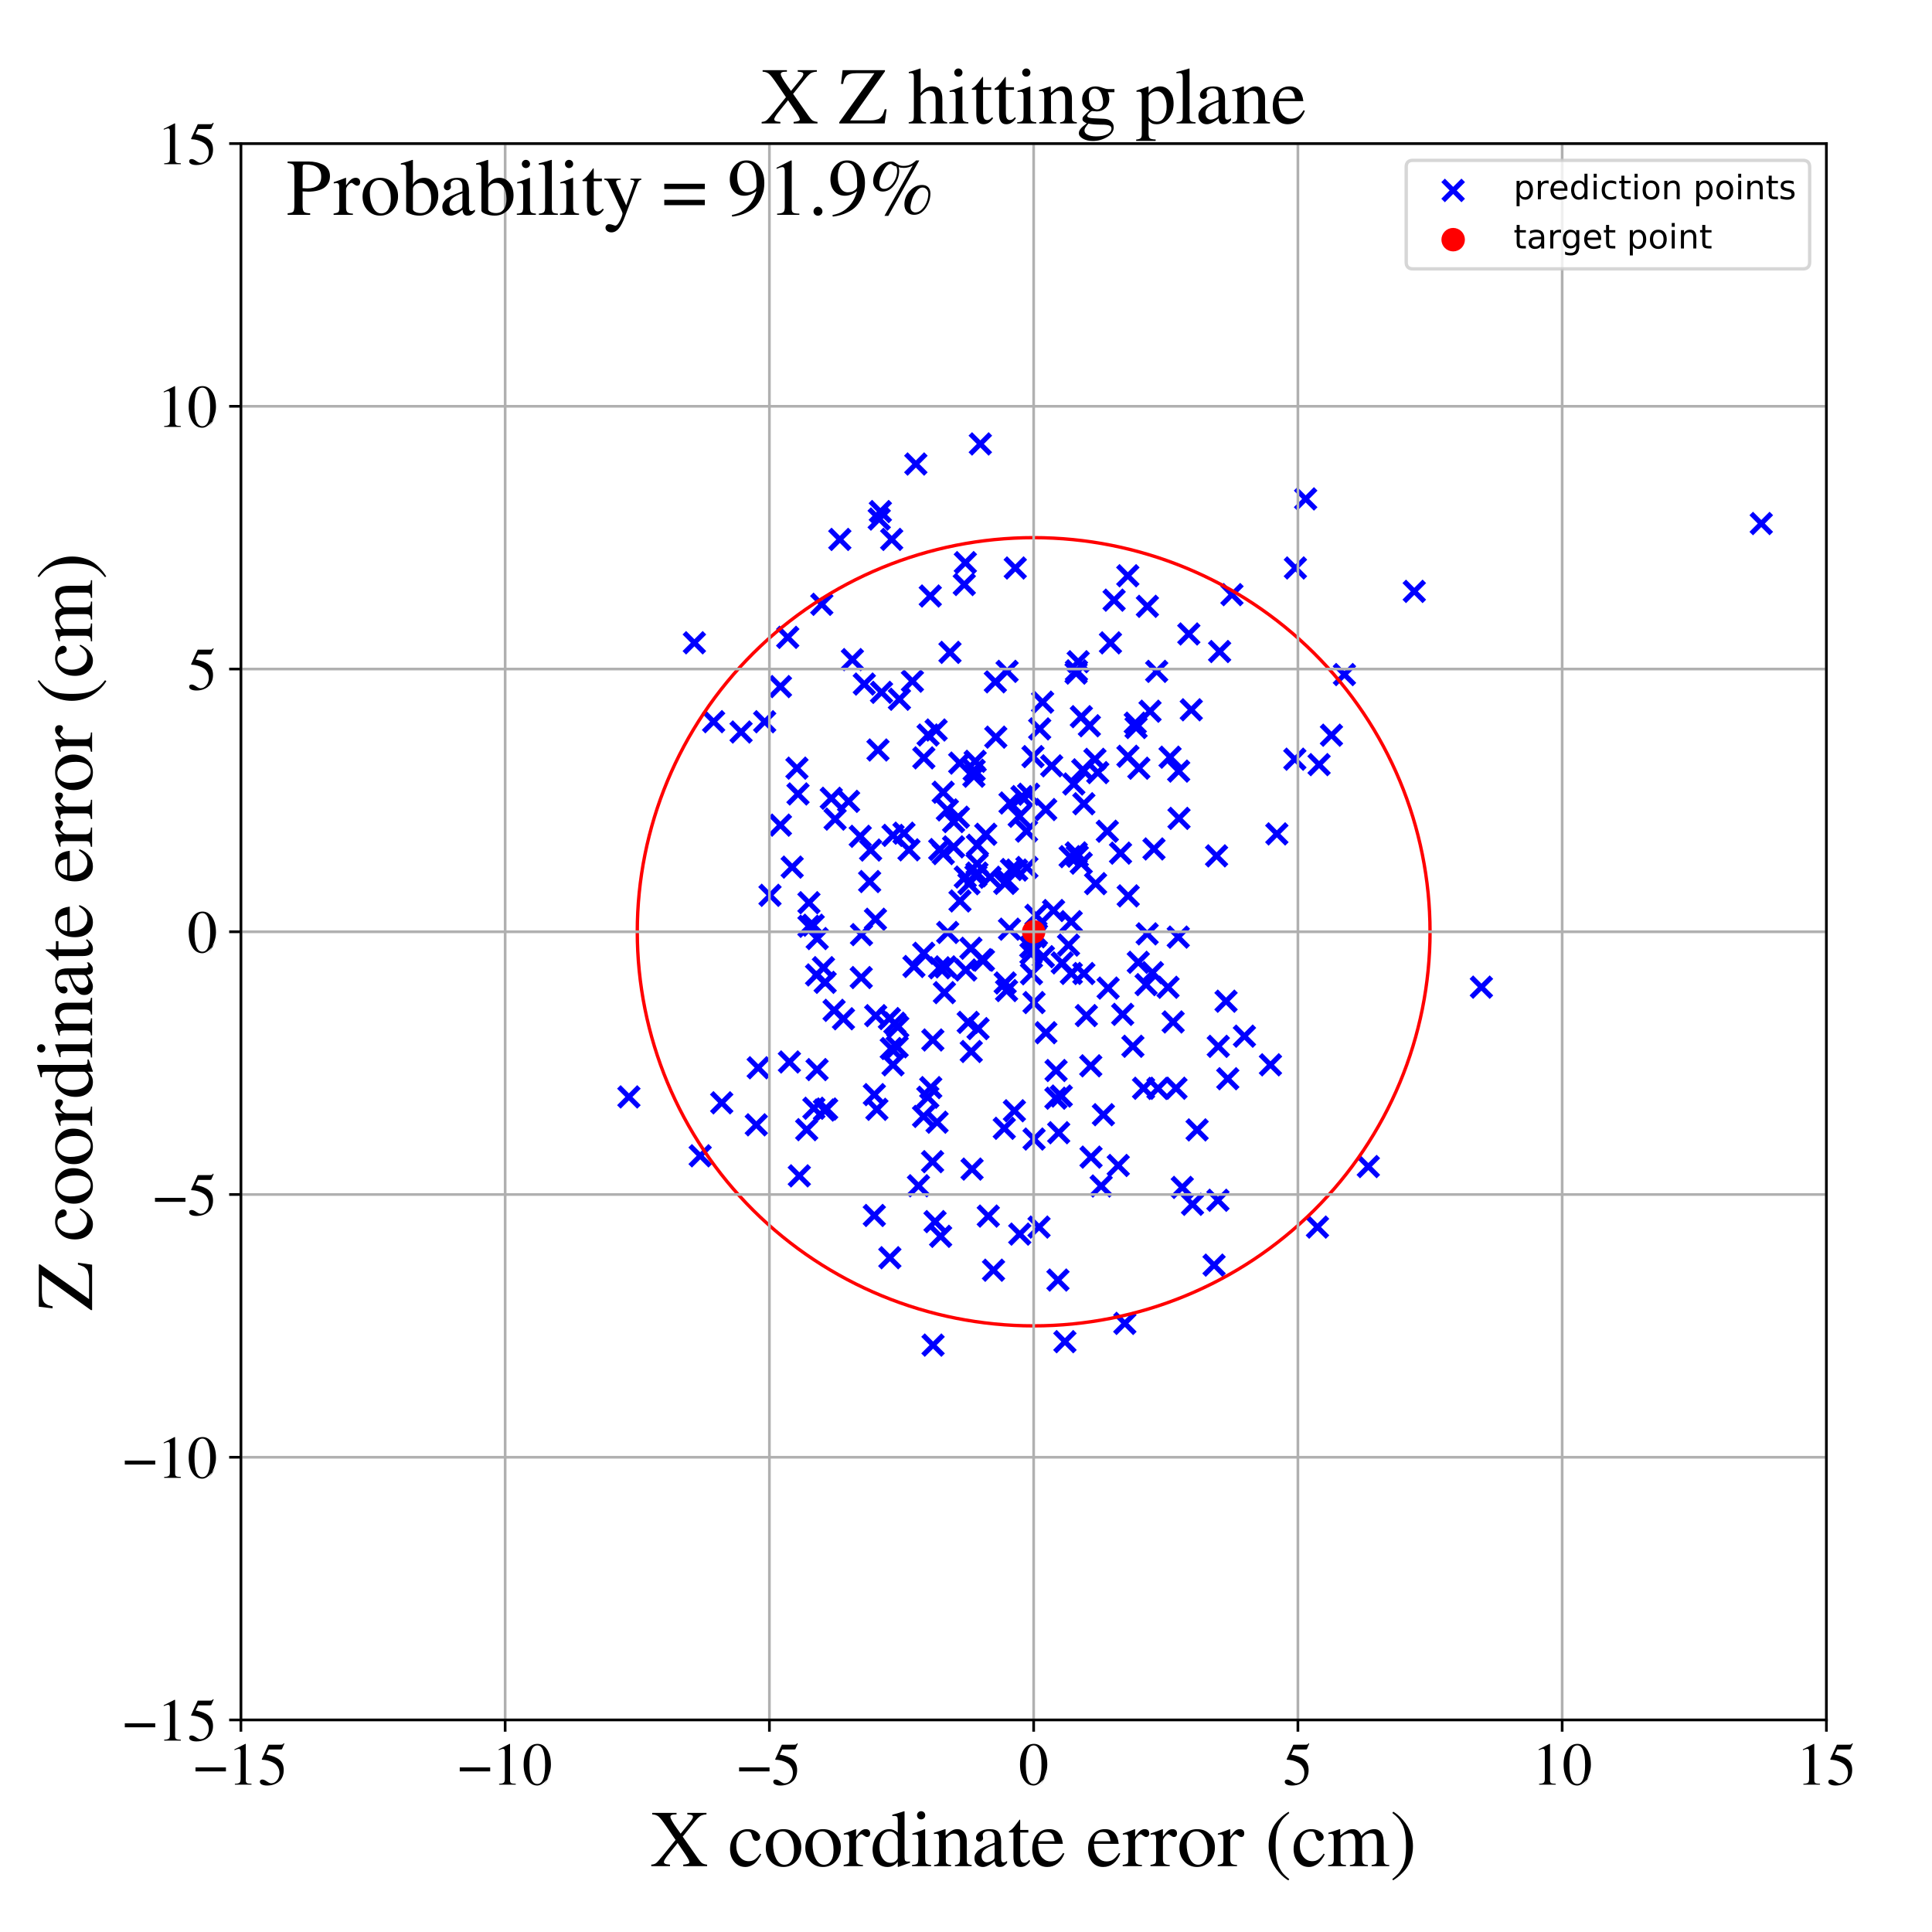 <?xml version="1.0" encoding="utf-8" standalone="no"?>
<!DOCTYPE svg PUBLIC "-//W3C//DTD SVG 1.1//EN"
  "http://www.w3.org/Graphics/SVG/1.1/DTD/svg11.dtd">
<!-- Created with matplotlib (https://matplotlib.org/) -->
<svg height="576pt" version="1.1" viewBox="0 0 576 576" width="576pt" xmlns="http://www.w3.org/2000/svg" xmlns:xlink="http://www.w3.org/1999/xlink">
 <defs>
  <style type="text/css">
*{stroke-linecap:butt;stroke-linejoin:round;}
  </style>
 </defs>
 <g id="figure_1">
  <g id="patch_1">
   <path d="M 0 576 
L 576 576 
L 576 0 
L 0 0 
z
" style="fill:#ffffff;"/>
  </g>
  <g id="axes_1">
   <g id="patch_2">
    <path d="M 71.822 512.784 
L 544.52 512.784 
L 544.52 42.802 
L 71.822 42.802 
z
" style="fill:#ffffff;"/>
   </g>
   <g id="PathCollection_1">
    <defs>
     <path d="M -3 3 
L 3 -3 
M -3 -3 
L 3 3 
" id="m7f640d56ea" style="stroke:#0000ff;stroke-width:1.5;"/>
    </defs>
    <g clip-path="url(#p46b88f127a)">
     <use style="fill:#0000ff;stroke:#0000ff;stroke-width:1.5;" x="248.97" xlink:href="#m7f640d56ea" y="244.212"/>
     <use style="fill:#0000ff;stroke:#0000ff;stroke-width:1.5;" x="273.83" xlink:href="#m7f640d56ea" y="353.516"/>
     <use style="fill:#0000ff;stroke:#0000ff;stroke-width:1.5;" x="318.568" xlink:href="#m7f640d56ea" y="281.767"/>
     <use style="fill:#0000ff;stroke:#0000ff;stroke-width:1.5;" x="290.735" xlink:href="#m7f640d56ea" y="226.976"/>
     <use style="fill:#0000ff;stroke:#0000ff;stroke-width:1.5;" x="241.175" xlink:href="#m7f640d56ea" y="269.129"/>
     <use style="fill:#0000ff;stroke:#0000ff;stroke-width:1.5;" x="343.583" xlink:href="#m7f640d56ea" y="289.981"/>
     <use style="fill:#0000ff;stroke:#0000ff;stroke-width:1.5;" x="302.69" xlink:href="#m7f640d56ea" y="169.341"/>
     <use style="fill:#0000ff;stroke:#0000ff;stroke-width:1.5;" x="261.008" xlink:href="#m7f640d56ea" y="274.065"/>
     <use style="fill:#0000ff;stroke:#0000ff;stroke-width:1.5;" x="256.84" xlink:href="#m7f640d56ea" y="278.643"/>
     <use style="fill:#0000ff;stroke:#0000ff;stroke-width:1.5;" x="260.675" xlink:href="#m7f640d56ea" y="326.346"/>
     <use style="fill:#0000ff;stroke:#0000ff;stroke-width:1.5;" x="301.121" xlink:href="#m7f640d56ea" y="239.403"/>
     <use style="fill:#0000ff;stroke:#0000ff;stroke-width:1.5;" x="322.817" xlink:href="#m7f640d56ea" y="229.52"/>
     <use style="fill:#0000ff;stroke:#0000ff;stroke-width:1.5;" x="308.295" xlink:href="#m7f640d56ea" y="339.593"/>
     <use style="fill:#0000ff;stroke:#0000ff;stroke-width:1.5;" x="265.167" xlink:href="#m7f640d56ea" y="303.667"/>
     <use style="fill:#0000ff;stroke:#0000ff;stroke-width:1.5;" x="259.563" xlink:href="#m7f640d56ea" y="253.434"/>
     <use style="fill:#0000ff;stroke:#0000ff;stroke-width:1.5;" x="354.431" xlink:href="#m7f640d56ea" y="189.007"/>
     <use style="fill:#0000ff;stroke:#0000ff;stroke-width:1.5;" x="266.247" xlink:href="#m7f640d56ea" y="249.053"/>
     <use style="fill:#0000ff;stroke:#0000ff;stroke-width:1.5;" x="268.155" xlink:href="#m7f640d56ea" y="208.474"/>
     <use style="fill:#0000ff;stroke:#0000ff;stroke-width:1.5;" x="277.352" xlink:href="#m7f640d56ea" y="177.692"/>
     <use style="fill:#0000ff;stroke:#0000ff;stroke-width:1.5;" x="215.177" xlink:href="#m7f640d56ea" y="328.792"/>
     <use style="fill:#0000ff;stroke:#0000ff;stroke-width:1.5;" x="319.042" xlink:href="#m7f640d56ea" y="255.401"/>
     <use style="fill:#0000ff;stroke:#0000ff;stroke-width:1.5;" x="342.081" xlink:href="#m7f640d56ea" y="180.77"/>
     <use style="fill:#0000ff;stroke:#0000ff;stroke-width:1.5;" x="248.67" xlink:href="#m7f640d56ea" y="301.222"/>
     <use style="fill:#0000ff;stroke:#0000ff;stroke-width:1.5;" x="287.488" xlink:href="#m7f640d56ea" y="174.263"/>
     <use style="fill:#0000ff;stroke:#0000ff;stroke-width:1.5;" x="339.368" xlink:href="#m7f640d56ea" y="286.901"/>
     <use style="fill:#0000ff;stroke:#0000ff;stroke-width:1.5;" x="236.18" xlink:href="#m7f640d56ea" y="258.519"/>
     <use style="fill:#0000ff;stroke:#0000ff;stroke-width:1.5;" x="261.075" xlink:href="#m7f640d56ea" y="302.804"/>
     <use style="fill:#0000ff;stroke:#0000ff;stroke-width:1.5;" x="344.849" xlink:href="#m7f640d56ea" y="200.156"/>
     <use style="fill:#0000ff;stroke:#0000ff;stroke-width:1.5;" x="287.809" xlink:href="#m7f640d56ea" y="167.744"/>
     <use style="fill:#0000ff;stroke:#0000ff;stroke-width:1.5;" x="323.881" xlink:href="#m7f640d56ea" y="302.785"/>
     <use style="fill:#0000ff;stroke:#0000ff;stroke-width:1.5;" x="284.3" xlink:href="#m7f640d56ea" y="244.95"/>
     <use style="fill:#0000ff;stroke:#0000ff;stroke-width:1.5;" x="327.285" xlink:href="#m7f640d56ea" y="230.34"/>
     <use style="fill:#0000ff;stroke:#0000ff;stroke-width:1.5;" x="309.967" xlink:href="#m7f640d56ea" y="217.312"/>
     <use style="fill:#0000ff;stroke:#0000ff;stroke-width:1.5;" x="310.842" xlink:href="#m7f640d56ea" y="209.341"/>
     <use style="fill:#0000ff;stroke:#0000ff;stroke-width:1.5;" x="256.475" xlink:href="#m7f640d56ea" y="249.334"/>
     <use style="fill:#0000ff;stroke:#0000ff;stroke-width:1.5;" x="311.81" xlink:href="#m7f640d56ea" y="307.892"/>
     <use style="fill:#0000ff;stroke:#0000ff;stroke-width:1.5;" x="208.754" xlink:href="#m7f640d56ea" y="344.585"/>
     <use style="fill:#0000ff;stroke:#0000ff;stroke-width:1.5;" x="261.763" xlink:href="#m7f640d56ea" y="223.603"/>
     <use style="fill:#0000ff;stroke:#0000ff;stroke-width:1.5;" x="269.511" xlink:href="#m7f640d56ea" y="248.405"/>
     <use style="fill:#0000ff;stroke:#0000ff;stroke-width:1.5;" x="235.352" xlink:href="#m7f640d56ea" y="316.612"/>
     <use style="fill:#0000ff;stroke:#0000ff;stroke-width:1.5;" x="351.403" xlink:href="#m7f640d56ea" y="229.896"/>
     <use style="fill:#0000ff;stroke:#0000ff;stroke-width:1.5;" x="326.438" xlink:href="#m7f640d56ea" y="226.386"/>
     <use style="fill:#0000ff;stroke:#0000ff;stroke-width:1.5;" x="320.813" xlink:href="#m7f640d56ea" y="200.676"/>
     <use style="fill:#0000ff;stroke:#0000ff;stroke-width:1.5;" x="307.97" xlink:href="#m7f640d56ea" y="225.573"/>
     <use style="fill:#0000ff;stroke:#0000ff;stroke-width:1.5;" x="389.266" xlink:href="#m7f640d56ea" y="148.747"/>
     <use style="fill:#0000ff;stroke:#0000ff;stroke-width:1.5;" x="303.858" xlink:href="#m7f640d56ea" y="243.367"/>
     <use style="fill:#0000ff;stroke:#0000ff;stroke-width:1.5;" x="306.056" xlink:href="#m7f640d56ea" y="247.787"/>
     <use style="fill:#0000ff;stroke:#0000ff;stroke-width:1.5;" x="319.37" xlink:href="#m7f640d56ea" y="274.774"/>
     <use style="fill:#0000ff;stroke:#0000ff;stroke-width:1.5;" x="272.481" xlink:href="#m7f640d56ea" y="288.144"/>
     <use style="fill:#0000ff;stroke:#0000ff;stroke-width:1.5;" x="309.774" xlink:href="#m7f640d56ea" y="365.838"/>
     <use style="fill:#0000ff;stroke:#0000ff;stroke-width:1.5;" x="262.127" xlink:href="#m7f640d56ea" y="154.751"/>
     <use style="fill:#0000ff;stroke:#0000ff;stroke-width:1.5;" x="336.279" xlink:href="#m7f640d56ea" y="225.473"/>
     <use style="fill:#0000ff;stroke:#0000ff;stroke-width:1.5;" x="334.07" xlink:href="#m7f640d56ea" y="254.351"/>
     <use style="fill:#0000ff;stroke:#0000ff;stroke-width:1.5;" x="275.342" xlink:href="#m7f640d56ea" y="332.845"/>
     <use style="fill:#0000ff;stroke:#0000ff;stroke-width:1.5;" x="232.683" xlink:href="#m7f640d56ea" y="204.697"/>
     <use style="fill:#0000ff;stroke:#0000ff;stroke-width:1.5;" x="278.768" xlink:href="#m7f640d56ea" y="364.209"/>
     <use style="fill:#0000ff;stroke:#0000ff;stroke-width:1.5;" x="265.845" xlink:href="#m7f640d56ea" y="160.813"/>
     <use style="fill:#0000ff;stroke:#0000ff;stroke-width:1.5;" x="324.783" xlink:href="#m7f640d56ea" y="216.373"/>
     <use style="fill:#0000ff;stroke:#0000ff;stroke-width:1.5;" x="276.7" xlink:href="#m7f640d56ea" y="219.135"/>
     <use style="fill:#0000ff;stroke:#0000ff;stroke-width:1.5;" x="281.873" xlink:href="#m7f640d56ea" y="288.259"/>
     <use style="fill:#0000ff;stroke:#0000ff;stroke-width:1.5;" x="287.926" xlink:href="#m7f640d56ea" y="289.193"/>
     <use style="fill:#0000ff;stroke:#0000ff;stroke-width:1.5;" x="355.533" xlink:href="#m7f640d56ea" y="359.048"/>
     <use style="fill:#0000ff;stroke:#0000ff;stroke-width:1.5;" x="349.753" xlink:href="#m7f640d56ea" y="304.681"/>
     <use style="fill:#0000ff;stroke:#0000ff;stroke-width:1.5;" x="363.215" xlink:href="#m7f640d56ea" y="311.951"/>
     <use style="fill:#0000ff;stroke:#0000ff;stroke-width:1.5;" x="242.446" xlink:href="#m7f640d56ea" y="275.843"/>
     <use style="fill:#0000ff;stroke:#0000ff;stroke-width:1.5;" x="279.373" xlink:href="#m7f640d56ea" y="334.569"/>
     <use style="fill:#0000ff;stroke:#0000ff;stroke-width:1.5;" x="345.231" xlink:href="#m7f640d56ea" y="324.501"/>
     <use style="fill:#0000ff;stroke:#0000ff;stroke-width:1.5;" x="396.959" xlink:href="#m7f640d56ea" y="219.191"/>
     <use style="fill:#0000ff;stroke:#0000ff;stroke-width:1.5;" x="333.39" xlink:href="#m7f640d56ea" y="347.47"/>
     <use style="fill:#0000ff;stroke:#0000ff;stroke-width:1.5;" x="321.179" xlink:href="#m7f640d56ea" y="255.268"/>
     <use style="fill:#0000ff;stroke:#0000ff;stroke-width:1.5;" x="278.18" xlink:href="#m7f640d56ea" y="401.026"/>
     <use style="fill:#0000ff;stroke:#0000ff;stroke-width:1.5;" x="245.009" xlink:href="#m7f640d56ea" y="180.166"/>
     <use style="fill:#0000ff;stroke:#0000ff;stroke-width:1.5;" x="331.071" xlink:href="#m7f640d56ea" y="191.659"/>
     <use style="fill:#0000ff;stroke:#0000ff;stroke-width:1.5;" x="334.714" xlink:href="#m7f640d56ea" y="302.42"/>
     <use style="fill:#0000ff;stroke:#0000ff;stroke-width:1.5;" x="351.503" xlink:href="#m7f640d56ea" y="243.988"/>
     <use style="fill:#0000ff;stroke:#0000ff;stroke-width:1.5;" x="247.834" xlink:href="#m7f640d56ea" y="237.997"/>
     <use style="fill:#0000ff;stroke:#0000ff;stroke-width:1.5;" x="304.686" xlink:href="#m7f640d56ea" y="237.496"/>
     <use style="fill:#0000ff;stroke:#0000ff;stroke-width:1.5;" x="284.299" xlink:href="#m7f640d56ea" y="252.48"/>
     <use style="fill:#0000ff;stroke:#0000ff;stroke-width:1.5;" x="301.561" xlink:href="#m7f640d56ea" y="259.236"/>
     <use style="fill:#0000ff;stroke:#0000ff;stroke-width:1.5;" x="350.606" xlink:href="#m7f640d56ea" y="324.443"/>
     <use style="fill:#0000ff;stroke:#0000ff;stroke-width:1.5;" x="299.413" xlink:href="#m7f640d56ea" y="336.388"/>
     <use style="fill:#0000ff;stroke:#0000ff;stroke-width:1.5;" x="341.7" xlink:href="#m7f640d56ea" y="293.555"/>
     <use style="fill:#0000ff;stroke:#0000ff;stroke-width:1.5;" x="328.293" xlink:href="#m7f640d56ea" y="353.589"/>
     <use style="fill:#0000ff;stroke:#0000ff;stroke-width:1.5;" x="366.044" xlink:href="#m7f640d56ea" y="321.612"/>
     <use style="fill:#0000ff;stroke:#0000ff;stroke-width:1.5;" x="342.865" xlink:href="#m7f640d56ea" y="212.041"/>
     <use style="fill:#0000ff;stroke:#0000ff;stroke-width:1.5;" x="307.368" xlink:href="#m7f640d56ea" y="284.308"/>
     <use style="fill:#0000ff;stroke:#0000ff;stroke-width:1.5;" x="330.131" xlink:href="#m7f640d56ea" y="247.826"/>
     <use style="fill:#0000ff;stroke:#0000ff;stroke-width:1.5;" x="289.807" xlink:href="#m7f640d56ea" y="348.551"/>
     <use style="fill:#0000ff;stroke:#0000ff;stroke-width:1.5;" x="295.178" xlink:href="#m7f640d56ea" y="261.537"/>
     <use style="fill:#0000ff;stroke:#0000ff;stroke-width:1.5;" x="311.77" xlink:href="#m7f640d56ea" y="241.357"/>
     <use style="fill:#0000ff;stroke:#0000ff;stroke-width:1.5;" x="320.87" xlink:href="#m7f640d56ea" y="254.281"/>
     <use style="fill:#0000ff;stroke:#0000ff;stroke-width:1.5;" x="292.273" xlink:href="#m7f640d56ea" y="132.356"/>
     <use style="fill:#0000ff;stroke:#0000ff;stroke-width:1.5;" x="280.169" xlink:href="#m7f640d56ea" y="253.282"/>
     <use style="fill:#0000ff;stroke:#0000ff;stroke-width:1.5;" x="293.889" xlink:href="#m7f640d56ea" y="248.726"/>
     <use style="fill:#0000ff;stroke:#0000ff;stroke-width:1.5;" x="279.089" xlink:href="#m7f640d56ea" y="217.641"/>
     <use style="fill:#0000ff;stroke:#0000ff;stroke-width:1.5;" x="315.636" xlink:href="#m7f640d56ea" y="337.703"/>
     <use style="fill:#0000ff;stroke:#0000ff;stroke-width:1.5;" x="300.252" xlink:href="#m7f640d56ea" y="200.154"/>
     <use style="fill:#0000ff;stroke:#0000ff;stroke-width:1.5;" x="278.113" xlink:href="#m7f640d56ea" y="310.057"/>
     <use style="fill:#0000ff;stroke:#0000ff;stroke-width:1.5;" x="288.66" xlink:href="#m7f640d56ea" y="304.805"/>
     <use style="fill:#0000ff;stroke:#0000ff;stroke-width:1.5;" x="237.598" xlink:href="#m7f640d56ea" y="229.014"/>
     <use style="fill:#0000ff;stroke:#0000ff;stroke-width:1.5;" x="261.429" xlink:href="#m7f640d56ea" y="330.733"/>
     <use style="fill:#0000ff;stroke:#0000ff;stroke-width:1.5;" x="321.446" xlink:href="#m7f640d56ea" y="197.289"/>
     <use style="fill:#0000ff;stroke:#0000ff;stroke-width:1.5;" x="330.37" xlink:href="#m7f640d56ea" y="294.583"/>
     <use style="fill:#0000ff;stroke:#0000ff;stroke-width:1.5;" x="311.072" xlink:href="#m7f640d56ea" y="285.222"/>
     <use style="fill:#0000ff;stroke:#0000ff;stroke-width:1.5;" x="299.682" xlink:href="#m7f640d56ea" y="293.06"/>
     <use style="fill:#0000ff;stroke:#0000ff;stroke-width:1.5;" x="304.029" xlink:href="#m7f640d56ea" y="367.932"/>
     <use style="fill:#0000ff;stroke:#0000ff;stroke-width:1.5;" x="226.05" xlink:href="#m7f640d56ea" y="318.34"/>
     <use style="fill:#0000ff;stroke:#0000ff;stroke-width:1.5;" x="243.64" xlink:href="#m7f640d56ea" y="279.82"/>
     <use style="fill:#0000ff;stroke:#0000ff;stroke-width:1.5;" x="314.854" xlink:href="#m7f640d56ea" y="319.158"/>
     <use style="fill:#0000ff;stroke:#0000ff;stroke-width:1.5;" x="338.467" xlink:href="#m7f640d56ea" y="215.605"/>
     <use style="fill:#0000ff;stroke:#0000ff;stroke-width:1.5;" x="361.958" xlink:href="#m7f640d56ea" y="377.181"/>
     <use style="fill:#0000ff;stroke:#0000ff;stroke-width:1.5;" x="307.519" xlink:href="#m7f640d56ea" y="290.32"/>
     <use style="fill:#0000ff;stroke:#0000ff;stroke-width:1.5;" x="207.02" xlink:href="#m7f640d56ea" y="191.636"/>
     <use style="fill:#0000ff;stroke:#0000ff;stroke-width:1.5;" x="225.479" xlink:href="#m7f640d56ea" y="335.352"/>
     <use style="fill:#0000ff;stroke:#0000ff;stroke-width:1.5;" x="187.499" xlink:href="#m7f640d56ea" y="327.033"/>
     <use style="fill:#0000ff;stroke:#0000ff;stroke-width:1.5;" x="220.941" xlink:href="#m7f640d56ea" y="218.242"/>
     <use style="fill:#0000ff;stroke:#0000ff;stroke-width:1.5;" x="400.823" xlink:href="#m7f640d56ea" y="201.113"/>
     <use style="fill:#0000ff;stroke:#0000ff;stroke-width:1.5;" x="245.496" xlink:href="#m7f640d56ea" y="288.495"/>
     <use style="fill:#0000ff;stroke:#0000ff;stroke-width:1.5;" x="290.961" xlink:href="#m7f640d56ea" y="261.115"/>
     <use style="fill:#0000ff;stroke:#0000ff;stroke-width:1.5;" x="290.343" xlink:href="#m7f640d56ea" y="231.421"/>
     <use style="fill:#0000ff;stroke:#0000ff;stroke-width:1.5;" x="348.836" xlink:href="#m7f640d56ea" y="225.746"/>
     <use style="fill:#0000ff;stroke:#0000ff;stroke-width:1.5;" x="421.651" xlink:href="#m7f640d56ea" y="176.311"/>
     <use style="fill:#0000ff;stroke:#0000ff;stroke-width:1.5;" x="291.311" xlink:href="#m7f640d56ea" y="257.544"/>
     <use style="fill:#0000ff;stroke:#0000ff;stroke-width:1.5;" x="337.757" xlink:href="#m7f640d56ea" y="311.934"/>
     <use style="fill:#0000ff;stroke:#0000ff;stroke-width:1.5;" x="234.854" xlink:href="#m7f640d56ea" y="190.019"/>
     <use style="fill:#0000ff;stroke:#0000ff;stroke-width:1.5;" x="282.547" xlink:href="#m7f640d56ea" y="277.997"/>
     <use style="fill:#0000ff;stroke:#0000ff;stroke-width:1.5;" x="319.397" xlink:href="#m7f640d56ea" y="290.212"/>
     <use style="fill:#0000ff;stroke:#0000ff;stroke-width:1.5;" x="273.048" xlink:href="#m7f640d56ea" y="138.342"/>
     <use style="fill:#0000ff;stroke:#0000ff;stroke-width:1.5;" x="308.283" xlink:href="#m7f640d56ea" y="298.903"/>
     <use style="fill:#0000ff;stroke:#0000ff;stroke-width:1.5;" x="265.724" xlink:href="#m7f640d56ea" y="312.601"/>
     <use style="fill:#0000ff;stroke:#0000ff;stroke-width:1.5;" x="296.884" xlink:href="#m7f640d56ea" y="219.772"/>
     <use style="fill:#0000ff;stroke:#0000ff;stroke-width:1.5;" x="288.877" xlink:href="#m7f640d56ea" y="263.472"/>
     <use style="fill:#0000ff;stroke:#0000ff;stroke-width:1.5;" x="246.01" xlink:href="#m7f640d56ea" y="292.87"/>
     <use style="fill:#0000ff;stroke:#0000ff;stroke-width:1.5;" x="296.205" xlink:href="#m7f640d56ea" y="378.694"/>
     <use style="fill:#0000ff;stroke:#0000ff;stroke-width:1.5;" x="352.485" xlink:href="#m7f640d56ea" y="354.011"/>
     <use style="fill:#0000ff;stroke:#0000ff;stroke-width:1.5;" x="317.489" xlink:href="#m7f640d56ea" y="399.998"/>
     <use style="fill:#0000ff;stroke:#0000ff;stroke-width:1.5;" x="265.298" xlink:href="#m7f640d56ea" y="374.972"/>
     <use style="fill:#0000ff;stroke:#0000ff;stroke-width:1.5;" x="237.914" xlink:href="#m7f640d56ea" y="236.704"/>
     <use style="fill:#0000ff;stroke:#0000ff;stroke-width:1.5;" x="212.759" xlink:href="#m7f640d56ea" y="215.153"/>
     <use style="fill:#0000ff;stroke:#0000ff;stroke-width:1.5;" x="363.613" xlink:href="#m7f640d56ea" y="194.247"/>
     <use style="fill:#0000ff;stroke:#0000ff;stroke-width:1.5;" x="339.529" xlink:href="#m7f640d56ea" y="229.028"/>
     <use style="fill:#0000ff;stroke:#0000ff;stroke-width:1.5;" x="340.931" xlink:href="#m7f640d56ea" y="324.457"/>
     <use style="fill:#0000ff;stroke:#0000ff;stroke-width:1.5;" x="280.125" xlink:href="#m7f640d56ea" y="288.533"/>
     <use style="fill:#0000ff;stroke:#0000ff;stroke-width:1.5;" x="286.208" xlink:href="#m7f640d56ea" y="268.609"/>
     <use style="fill:#0000ff;stroke:#0000ff;stroke-width:1.5;" x="407.945" xlink:href="#m7f640d56ea" y="347.79"/>
     <use style="fill:#0000ff;stroke:#0000ff;stroke-width:1.5;" x="270.997" xlink:href="#m7f640d56ea" y="253.364"/>
     <use style="fill:#0000ff;stroke:#0000ff;stroke-width:1.5;" x="303.111" xlink:href="#m7f640d56ea" y="259.398"/>
     <use style="fill:#0000ff;stroke:#0000ff;stroke-width:1.5;" x="227.979" xlink:href="#m7f640d56ea" y="215.177"/>
     <use style="fill:#0000ff;stroke:#0000ff;stroke-width:1.5;" x="276.615" xlink:href="#m7f640d56ea" y="327.131"/>
     <use style="fill:#0000ff;stroke:#0000ff;stroke-width:1.5;" x="243.598" xlink:href="#m7f640d56ea" y="318.883"/>
     <use style="fill:#0000ff;stroke:#0000ff;stroke-width:1.5;" x="272.027" xlink:href="#m7f640d56ea" y="203.087"/>
     <use style="fill:#0000ff;stroke:#0000ff;stroke-width:1.5;" x="325.197" xlink:href="#m7f640d56ea" y="317.757"/>
     <use style="fill:#0000ff;stroke:#0000ff;stroke-width:1.5;" x="300.965" xlink:href="#m7f640d56ea" y="277.02"/>
     <use style="fill:#0000ff;stroke:#0000ff;stroke-width:1.5;" x="232.668" xlink:href="#m7f640d56ea" y="246.006"/>
     <use style="fill:#0000ff;stroke:#0000ff;stroke-width:1.5;" x="291.592" xlink:href="#m7f640d56ea" y="306.664"/>
     <use style="fill:#0000ff;stroke:#0000ff;stroke-width:1.5;" x="281.223" xlink:href="#m7f640d56ea" y="254.492"/>
     <use style="fill:#0000ff;stroke:#0000ff;stroke-width:1.5;" x="259.272" xlink:href="#m7f640d56ea" y="262.822"/>
     <use style="fill:#0000ff;stroke:#0000ff;stroke-width:1.5;" x="302.431" xlink:href="#m7f640d56ea" y="331.159"/>
     <use style="fill:#0000ff;stroke:#0000ff;stroke-width:1.5;" x="291.261" xlink:href="#m7f640d56ea" y="260.286"/>
     <use style="fill:#0000ff;stroke:#0000ff;stroke-width:1.5;" x="289.459" xlink:href="#m7f640d56ea" y="282.714"/>
     <use style="fill:#0000ff;stroke:#0000ff;stroke-width:1.5;" x="299.549" xlink:href="#m7f640d56ea" y="263.363"/>
     <use style="fill:#0000ff;stroke:#0000ff;stroke-width:1.5;" x="316.41" xlink:href="#m7f640d56ea" y="326.772"/>
     <use style="fill:#0000ff;stroke:#0000ff;stroke-width:1.5;" x="281.192" xlink:href="#m7f640d56ea" y="236.198"/>
     <use style="fill:#0000ff;stroke:#0000ff;stroke-width:1.5;" x="246.452" xlink:href="#m7f640d56ea" y="330.634"/>
     <use style="fill:#0000ff;stroke:#0000ff;stroke-width:1.5;" x="323.138" xlink:href="#m7f640d56ea" y="290.242"/>
     <use style="fill:#0000ff;stroke:#0000ff;stroke-width:1.5;" x="287.787" xlink:href="#m7f640d56ea" y="261.482"/>
     <use style="fill:#0000ff;stroke:#0000ff;stroke-width:1.5;" x="300.095" xlink:href="#m7f640d56ea" y="295.32"/>
     <use style="fill:#0000ff;stroke:#0000ff;stroke-width:1.5;" x="363.115" xlink:href="#m7f640d56ea" y="357.844"/>
     <use style="fill:#0000ff;stroke:#0000ff;stroke-width:1.5;" x="309.007" xlink:href="#m7f640d56ea" y="278.663"/>
     <use style="fill:#0000ff;stroke:#0000ff;stroke-width:1.5;" x="260.666" xlink:href="#m7f640d56ea" y="362.374"/>
     <use style="fill:#0000ff;stroke:#0000ff;stroke-width:1.5;" x="365.53" xlink:href="#m7f640d56ea" y="298.494"/>
     <use style="fill:#0000ff;stroke:#0000ff;stroke-width:1.5;" x="238.309" xlink:href="#m7f640d56ea" y="350.564"/>
     <use style="fill:#0000ff;stroke:#0000ff;stroke-width:1.5;" x="315.416" xlink:href="#m7f640d56ea" y="381.631"/>
     <use style="fill:#0000ff;stroke:#0000ff;stroke-width:1.5;" x="291.412" xlink:href="#m7f640d56ea" y="252.006"/>
     <use style="fill:#0000ff;stroke:#0000ff;stroke-width:1.5;" x="257.678" xlink:href="#m7f640d56ea" y="203.949"/>
     <use style="fill:#0000ff;stroke:#0000ff;stroke-width:1.5;" x="320.927" xlink:href="#m7f640d56ea" y="199.998"/>
     <use style="fill:#0000ff;stroke:#0000ff;stroke-width:1.5;" x="308.58" xlink:href="#m7f640d56ea" y="279.295"/>
     <use style="fill:#0000ff;stroke:#0000ff;stroke-width:1.5;" x="335.351" xlink:href="#m7f640d56ea" y="394.548"/>
     <use style="fill:#0000ff;stroke:#0000ff;stroke-width:1.5;" x="323.137" xlink:href="#m7f640d56ea" y="239.625"/>
     <use style="fill:#0000ff;stroke:#0000ff;stroke-width:1.5;" x="322.39" xlink:href="#m7f640d56ea" y="213.667"/>
     <use style="fill:#0000ff;stroke:#0000ff;stroke-width:1.5;" x="328.965" xlink:href="#m7f640d56ea" y="332.333"/>
     <use style="fill:#0000ff;stroke:#0000ff;stroke-width:1.5;" x="314.107" xlink:href="#m7f640d56ea" y="271.459"/>
     <use style="fill:#0000ff;stroke:#0000ff;stroke-width:1.5;" x="240.507" xlink:href="#m7f640d56ea" y="336.791"/>
     <use style="fill:#0000ff;stroke:#0000ff;stroke-width:1.5;" x="281.558" xlink:href="#m7f640d56ea" y="295.937"/>
     <use style="fill:#0000ff;stroke:#0000ff;stroke-width:1.5;" x="392.787" xlink:href="#m7f640d56ea" y="365.841"/>
     <use style="fill:#0000ff;stroke:#0000ff;stroke-width:1.5;" x="348.231" xlink:href="#m7f640d56ea" y="294.344"/>
     <use style="fill:#0000ff;stroke:#0000ff;stroke-width:1.5;" x="277.491" xlink:href="#m7f640d56ea" y="324.257"/>
     <use style="fill:#0000ff;stroke:#0000ff;stroke-width:1.5;" x="336.355" xlink:href="#m7f640d56ea" y="267.094"/>
     <use style="fill:#0000ff;stroke:#0000ff;stroke-width:1.5;" x="386.21" xlink:href="#m7f640d56ea" y="169.331"/>
     <use style="fill:#0000ff;stroke:#0000ff;stroke-width:1.5;" x="278.035" xlink:href="#m7f640d56ea" y="346.335"/>
     <use style="fill:#0000ff;stroke:#0000ff;stroke-width:1.5;" x="326.636" xlink:href="#m7f640d56ea" y="263.445"/>
     <use style="fill:#0000ff;stroke:#0000ff;stroke-width:1.5;" x="262.816" xlink:href="#m7f640d56ea" y="206.414"/>
     <use style="fill:#0000ff;stroke:#0000ff;stroke-width:1.5;" x="289.569" xlink:href="#m7f640d56ea" y="313.49"/>
     <use style="fill:#0000ff;stroke:#0000ff;stroke-width:1.5;" x="292.721" xlink:href="#m7f640d56ea" y="286.1"/>
     <use style="fill:#0000ff;stroke:#0000ff;stroke-width:1.5;" x="441.66" xlink:href="#m7f640d56ea" y="294.311"/>
     <use style="fill:#0000ff;stroke:#0000ff;stroke-width:1.5;" x="356.902" xlink:href="#m7f640d56ea" y="336.864"/>
     <use style="fill:#0000ff;stroke:#0000ff;stroke-width:1.5;" x="378.768" xlink:href="#m7f640d56ea" y="317.461"/>
     <use style="fill:#0000ff;stroke:#0000ff;stroke-width:1.5;" x="316.687" xlink:href="#m7f640d56ea" y="287.074"/>
     <use style="fill:#0000ff;stroke:#0000ff;stroke-width:1.5;" x="338.706" xlink:href="#m7f640d56ea" y="216.905"/>
     <use style="fill:#0000ff;stroke:#0000ff;stroke-width:1.5;" x="313.545" xlink:href="#m7f640d56ea" y="228.326"/>
     <use style="fill:#0000ff;stroke:#0000ff;stroke-width:1.5;" x="293.202" xlink:href="#m7f640d56ea" y="286.278"/>
     <use style="fill:#0000ff;stroke:#0000ff;stroke-width:1.5;" x="286.126" xlink:href="#m7f640d56ea" y="227.506"/>
     <use style="fill:#0000ff;stroke:#0000ff;stroke-width:1.5;" x="266.792" xlink:href="#m7f640d56ea" y="305.056"/>
     <use style="fill:#0000ff;stroke:#0000ff;stroke-width:1.5;" x="252.995" xlink:href="#m7f640d56ea" y="238.911"/>
     <use style="fill:#0000ff;stroke:#0000ff;stroke-width:1.5;" x="251.465" xlink:href="#m7f640d56ea" y="303.731"/>
     <use style="fill:#0000ff;stroke:#0000ff;stroke-width:1.5;" x="525.104" xlink:href="#m7f640d56ea" y="156.086"/>
     <use style="fill:#0000ff;stroke:#0000ff;stroke-width:1.5;" x="296.752" xlink:href="#m7f640d56ea" y="203.274"/>
     <use style="fill:#0000ff;stroke:#0000ff;stroke-width:1.5;" x="245.8" xlink:href="#m7f640d56ea" y="330.941"/>
     <use style="fill:#0000ff;stroke:#0000ff;stroke-width:1.5;" x="336.241" xlink:href="#m7f640d56ea" y="171.654"/>
     <use style="fill:#0000ff;stroke:#0000ff;stroke-width:1.5;" x="332.155" xlink:href="#m7f640d56ea" y="178.929"/>
     <use style="fill:#0000ff;stroke:#0000ff;stroke-width:1.5;" x="380.674" xlink:href="#m7f640d56ea" y="248.615"/>
     <use style="fill:#0000ff;stroke:#0000ff;stroke-width:1.5;" x="254.13" xlink:href="#m7f640d56ea" y="196.651"/>
     <use style="fill:#0000ff;stroke:#0000ff;stroke-width:1.5;" x="267.658" xlink:href="#m7f640d56ea" y="306.15"/>
     <use style="fill:#0000ff;stroke:#0000ff;stroke-width:1.5;" x="300.344" xlink:href="#m7f640d56ea" y="262.596"/>
     <use style="fill:#0000ff;stroke:#0000ff;stroke-width:1.5;" x="344.045" xlink:href="#m7f640d56ea" y="253.104"/>
     <use style="fill:#0000ff;stroke:#0000ff;stroke-width:1.5;" x="256.763" xlink:href="#m7f640d56ea" y="291.446"/>
     <use style="fill:#0000ff;stroke:#0000ff;stroke-width:1.5;" x="285.731" xlink:href="#m7f640d56ea" y="243.635"/>
     <use style="fill:#0000ff;stroke:#0000ff;stroke-width:1.5;" x="306.157" xlink:href="#m7f640d56ea" y="258.619"/>
     <use style="fill:#0000ff;stroke:#0000ff;stroke-width:1.5;" x="351.281" xlink:href="#m7f640d56ea" y="279.384"/>
     <use style="fill:#0000ff;stroke:#0000ff;stroke-width:1.5;" x="290.435" xlink:href="#m7f640d56ea" y="229.636"/>
     <use style="fill:#0000ff;stroke:#0000ff;stroke-width:1.5;" x="393.27" xlink:href="#m7f640d56ea" y="227.961"/>
     <use style="fill:#0000ff;stroke:#0000ff;stroke-width:1.5;" x="275.429" xlink:href="#m7f640d56ea" y="225.946"/>
     <use style="fill:#0000ff;stroke:#0000ff;stroke-width:1.5;" x="386.035" xlink:href="#m7f640d56ea" y="226.342"/>
     <use style="fill:#0000ff;stroke:#0000ff;stroke-width:1.5;" x="306.664" xlink:href="#m7f640d56ea" y="236.788"/>
     <use style="fill:#0000ff;stroke:#0000ff;stroke-width:1.5;" x="262.472" xlink:href="#m7f640d56ea" y="152.517"/>
     <use style="fill:#0000ff;stroke:#0000ff;stroke-width:1.5;" x="280.436" xlink:href="#m7f640d56ea" y="368.594"/>
     <use style="fill:#0000ff;stroke:#0000ff;stroke-width:1.5;" x="243.449" xlink:href="#m7f640d56ea" y="290.661"/>
     <use style="fill:#0000ff;stroke:#0000ff;stroke-width:1.5;" x="283.224" xlink:href="#m7f640d56ea" y="194.497"/>
     <use style="fill:#0000ff;stroke:#0000ff;stroke-width:1.5;" x="241.18" xlink:href="#m7f640d56ea" y="276.158"/>
     <use style="fill:#0000ff;stroke:#0000ff;stroke-width:1.5;" x="250.384" xlink:href="#m7f640d56ea" y="160.823"/>
     <use style="fill:#0000ff;stroke:#0000ff;stroke-width:1.5;" x="266.243" xlink:href="#m7f640d56ea" y="317.462"/>
     <use style="fill:#0000ff;stroke:#0000ff;stroke-width:1.5;" x="322.36" xlink:href="#m7f640d56ea" y="257.341"/>
     <use style="fill:#0000ff;stroke:#0000ff;stroke-width:1.5;" x="275.399" xlink:href="#m7f640d56ea" y="284.21"/>
     <use style="fill:#0000ff;stroke:#0000ff;stroke-width:1.5;" x="229.567" xlink:href="#m7f640d56ea" y="266.928"/>
     <use style="fill:#0000ff;stroke:#0000ff;stroke-width:1.5;" x="320.145" xlink:href="#m7f640d56ea" y="233.736"/>
     <use style="fill:#0000ff;stroke:#0000ff;stroke-width:1.5;" x="267.473" xlink:href="#m7f640d56ea" y="312.103"/>
     <use style="fill:#0000ff;stroke:#0000ff;stroke-width:1.5;" x="242.646" xlink:href="#m7f640d56ea" y="330.414"/>
     <use style="fill:#0000ff;stroke:#0000ff;stroke-width:1.5;" x="342.009" xlink:href="#m7f640d56ea" y="278.419"/>
     <use style="fill:#0000ff;stroke:#0000ff;stroke-width:1.5;" x="371.008" xlink:href="#m7f640d56ea" y="308.921"/>
     <use style="fill:#0000ff;stroke:#0000ff;stroke-width:1.5;" x="294.646" xlink:href="#m7f640d56ea" y="362.559"/>
     <use style="fill:#0000ff;stroke:#0000ff;stroke-width:1.5;" x="308.868" xlink:href="#m7f640d56ea" y="272.896"/>
     <use style="fill:#0000ff;stroke:#0000ff;stroke-width:1.5;" x="355.166" xlink:href="#m7f640d56ea" y="211.614"/>
     <use style="fill:#0000ff;stroke:#0000ff;stroke-width:1.5;" x="325.276" xlink:href="#m7f640d56ea" y="344.981"/>
     <use style="fill:#0000ff;stroke:#0000ff;stroke-width:1.5;" x="314.803" xlink:href="#m7f640d56ea" y="327.412"/>
     <use style="fill:#0000ff;stroke:#0000ff;stroke-width:1.5;" x="282.441" xlink:href="#m7f640d56ea" y="241.46"/>
     <use style="fill:#0000ff;stroke:#0000ff;stroke-width:1.5;" x="307.306" xlink:href="#m7f640d56ea" y="282.361"/>
     <use style="fill:#0000ff;stroke:#0000ff;stroke-width:1.5;" x="362.702" xlink:href="#m7f640d56ea" y="255.163"/>
     <use style="fill:#0000ff;stroke:#0000ff;stroke-width:1.5;" x="367.289" xlink:href="#m7f640d56ea" y="177.285"/>
    </g>
   </g>
   <g id="PathCollection_2">
    <defs>
     <path d="M 0 3 
C 0.796 3 1.559 2.684 2.121 2.121 
C 2.684 1.559 3 0.796 3 0 
C 3 -0.796 2.684 -1.559 2.121 -2.121 
C 1.559 -2.684 0.796 -3 0 -3 
C -0.796 -3 -1.559 -2.684 -2.121 -2.121 
C -2.684 -1.559 -3 -0.796 -3 0 
C -3 0.796 -2.684 1.559 -2.121 2.121 
C -1.559 2.684 -0.796 3 0 3 
z
" id="m9c066f2a15" style="stroke:#ff0000;"/>
    </defs>
    <g clip-path="url(#p46b88f127a)">
     <use style="fill:#ff0000;stroke:#ff0000;" x="308.171" xlink:href="#m9c066f2a15" y="277.793"/>
    </g>
   </g>
   <g id="patch_3">
    <path clip-path="url(#p46b88f127a)" d="M 308.171 395.288 
C 339.511 395.288 369.572 382.908 391.733 360.875 
C 413.894 338.841 426.346 308.953 426.346 277.793 
C 426.346 246.633 413.894 216.745 391.733 194.711 
C 369.572 172.677 339.511 160.297 308.171 160.297 
C 276.831 160.297 246.77 172.677 224.609 194.711 
C 202.448 216.745 189.997 246.633 189.997 277.793 
C 189.997 308.953 202.448 338.841 224.609 360.875 
C 246.77 382.908 276.831 395.288 308.171 395.288 
z
" style="fill:none;stroke:#ff0000;stroke-linejoin:miter;"/>
   </g>
   <g id="matplotlib.axis_1">
    <g id="xtick_1">
     <g id="line2d_1">
      <path clip-path="url(#p46b88f127a)" d="M 71.822 512.784 
L 71.822 42.802 
" style="fill:none;stroke:#b0b0b0;stroke-linecap:square;stroke-width:0.8;"/>
     </g>
     <g id="line2d_2">
      <defs>
       <path d="M 0 0 
L 0 3.5 
" id="maf49b06a44" style="stroke:#000000;stroke-width:0.8;"/>
      </defs>
      <g>
       <use style="stroke:#000000;stroke-width:0.8;" x="71.822" xlink:href="#maf49b06a44" y="512.784"/>
      </g>
     </g>
     <g id="text_1">
      <!-- −15 -->
      <defs>
       <path d="M 3 22 
L 3 28.594 
L 53.406 28.594 
L 53.406 22 
z
" id="FreeSerif-8722"/>
       <path d="M 18.297 59.297 
Q 16.5 59.297 11.094 57.094 
L 11.094 58.5 
L 29.094 67.594 
L 29.906 67.406 
L 29.906 7.406 
Q 29.906 3.797 31.703 2.688 
Q 33.5 1.594 39.406 1.5 
L 39.406 0 
L 11.797 0 
L 11.797 1.5 
Q 17.406 1.703 19.344 3.141 
Q 21.297 4.594 21.297 9.297 
L 21.297 54.594 
Q 21.297 59.297 18.297 59.297 
z
" id="FreeSerif-49"/>
       <path d="M 35.703 19.406 
Q 35.703 24.703 33.344 28.797 
Q 31 32.906 27.641 35.156 
Q 24.297 37.406 20.141 38.844 
Q 16 40.297 12.953 40.75 
Q 9.906 41.203 7.594 41.203 
Q 6.406 41.203 6.406 42 
Q 6.406 42.297 6.5 42.5 
L 17.406 66.203 
L 38.297 66.203 
Q 39.906 66.203 40.844 66.703 
Q 41.797 67.203 42.906 68.797 
L 43.797 68.094 
L 40 59.203 
Q 39.594 58.297 37.703 58.297 
L 18.094 58.297 
L 13.906 49.797 
Q 28.5 47.203 35.594 41.344 
Q 42.703 35.5 42.703 24.203 
Q 42.703 18.297 40.844 13.688 
Q 39 9.094 36.141 6.297 
Q 33.297 3.5 29.547 1.703 
Q 25.797 -0.094 22.344 -0.75 
Q 18.906 -1.406 15.406 -1.406 
Q 9.797 -1.406 6.5 0.25 
Q 3.203 1.906 3.203 4.797 
Q 3.203 8.5 7.5 8.5 
Q 10.297 8.5 14.75 5.391 
Q 19.203 2.297 21.797 2.297 
Q 27.703 2.297 31.703 7.25 
Q 35.703 12.203 35.703 19.406 
z
" id="FreeSerif-53"/>
      </defs>
      <g transform="translate(57.746 532.077)scale(0.18 -0.18)">
       <use xlink:href="#FreeSerif-8722"/>
       <use x="56.4" xlink:href="#FreeSerif-49"/>
       <use x="106.4" xlink:href="#FreeSerif-53"/>
      </g>
     </g>
    </g>
    <g id="xtick_2">
     <g id="line2d_3">
      <path clip-path="url(#p46b88f127a)" d="M 150.605 512.784 
L 150.605 42.802 
" style="fill:none;stroke:#b0b0b0;stroke-linecap:square;stroke-width:0.8;"/>
     </g>
     <g id="line2d_4">
      <g>
       <use style="stroke:#000000;stroke-width:0.8;" x="150.605" xlink:href="#maf49b06a44" y="512.784"/>
      </g>
     </g>
     <g id="text_2">
      <!-- −10 -->
      <defs>
       <path d="M 47.594 17.797 
Q 35.203 -1.406 25 -1.406 
Q 14.797 -1.406 8.594 8.391 
Q 2.406 18.203 2.406 33.594 
Q 2.406 48.094 8.594 57.844 
Q 14.797 67.594 25.406 67.594 
Q 35.203 67.594 41.391 58 
Q 47.594 48.406 47.594 33 
Q 47.594 17.797 35.203 -1.406 
z
M 25.094 65 
Q 12 65 12 32.703 
Q 12 1.203 25 1.203 
Q 38 1.203 38 32.797 
Q 38 48.5 34.703 56.75 
Q 31.406 65 25.094 65 
z
" id="FreeSerif-48"/>
      </defs>
      <g transform="translate(136.529 532.077)scale(0.18 -0.18)">
       <use xlink:href="#FreeSerif-8722"/>
       <use x="56.4" xlink:href="#FreeSerif-49"/>
       <use x="106.4" xlink:href="#FreeSerif-48"/>
      </g>
     </g>
    </g>
    <g id="xtick_3">
     <g id="line2d_5">
      <path clip-path="url(#p46b88f127a)" d="M 229.388 512.784 
L 229.388 42.802 
" style="fill:none;stroke:#b0b0b0;stroke-linecap:square;stroke-width:0.8;"/>
     </g>
     <g id="line2d_6">
      <g>
       <use style="stroke:#000000;stroke-width:0.8;" x="229.388" xlink:href="#maf49b06a44" y="512.784"/>
      </g>
     </g>
     <g id="text_3">
      <!-- −5 -->
      <g transform="translate(219.812 532.077)scale(0.18 -0.18)">
       <use xlink:href="#FreeSerif-8722"/>
       <use x="56.4" xlink:href="#FreeSerif-53"/>
      </g>
     </g>
    </g>
    <g id="xtick_4">
     <g id="line2d_7">
      <path clip-path="url(#p46b88f127a)" d="M 308.171 512.784 
L 308.171 42.802 
" style="fill:none;stroke:#b0b0b0;stroke-linecap:square;stroke-width:0.8;"/>
     </g>
     <g id="line2d_8">
      <g>
       <use style="stroke:#000000;stroke-width:0.8;" x="308.171" xlink:href="#maf49b06a44" y="512.784"/>
      </g>
     </g>
     <g id="text_4">
      <!-- 0 -->
      <g transform="translate(303.671 532.077)scale(0.18 -0.18)">
       <use xlink:href="#FreeSerif-48"/>
      </g>
     </g>
    </g>
    <g id="xtick_5">
     <g id="line2d_9">
      <path clip-path="url(#p46b88f127a)" d="M 386.954 512.784 
L 386.954 42.802 
" style="fill:none;stroke:#b0b0b0;stroke-linecap:square;stroke-width:0.8;"/>
     </g>
     <g id="line2d_10">
      <g>
       <use style="stroke:#000000;stroke-width:0.8;" x="386.954" xlink:href="#maf49b06a44" y="512.784"/>
      </g>
     </g>
     <g id="text_5">
      <!-- 5 -->
      <g transform="translate(382.454 532.077)scale(0.18 -0.18)">
       <use xlink:href="#FreeSerif-53"/>
      </g>
     </g>
    </g>
    <g id="xtick_6">
     <g id="line2d_11">
      <path clip-path="url(#p46b88f127a)" d="M 465.737 512.784 
L 465.737 42.802 
" style="fill:none;stroke:#b0b0b0;stroke-linecap:square;stroke-width:0.8;"/>
     </g>
     <g id="line2d_12">
      <g>
       <use style="stroke:#000000;stroke-width:0.8;" x="465.737" xlink:href="#maf49b06a44" y="512.784"/>
      </g>
     </g>
     <g id="text_6">
      <!-- 10 -->
      <g transform="translate(456.737 532.077)scale(0.18 -0.18)">
       <use xlink:href="#FreeSerif-49"/>
       <use x="50" xlink:href="#FreeSerif-48"/>
      </g>
     </g>
    </g>
    <g id="xtick_7">
     <g id="line2d_13">
      <path clip-path="url(#p46b88f127a)" d="M 544.52 512.784 
L 544.52 42.802 
" style="fill:none;stroke:#b0b0b0;stroke-linecap:square;stroke-width:0.8;"/>
     </g>
     <g id="line2d_14">
      <g>
       <use style="stroke:#000000;stroke-width:0.8;" x="544.52" xlink:href="#maf49b06a44" y="512.784"/>
      </g>
     </g>
     <g id="text_7">
      <!-- 15 -->
      <g transform="translate(535.52 532.077)scale(0.18 -0.18)">
       <use xlink:href="#FreeSerif-49"/>
       <use x="50" xlink:href="#FreeSerif-53"/>
      </g>
     </g>
    </g>
    <g id="text_8">
     <!-- X coordinate error (cm) -->
     <defs>
      <path d="M 69.594 66.203 
L 69.594 64.297 
Q 64.703 64 62.047 62.344 
Q 59.406 60.703 54.703 54.906 
L 40.094 36.703 
L 59.297 9.297 
Q 62.297 5 64.297 3.703 
Q 66.297 2.406 70.406 1.906 
L 70.406 0 
L 40.703 0 
L 40.703 1.906 
Q 44.797 2.297 46.594 2.938 
Q 48.406 3.594 48.406 5 
Q 48.406 7.203 43.297 14.797 
L 33.797 28.797 
L 21.906 14 
Q 16.703 7.5 16.703 5.406 
Q 16.703 3.703 18.297 2.953 
Q 19.906 2.203 24.297 1.906 
L 24.297 0 
L 1 0 
L 1 1.906 
Q 4.906 2.203 7 3.797 
Q 9.094 5.406 15.5 13.297 
L 31.203 32.594 
L 20.297 48.594 
Q 13.297 58.906 10.25 61.5 
Q 7.203 64.094 2.203 64.297 
L 2.203 66.203 
L 32.406 66.203 
L 32.406 64.297 
L 29.594 64.203 
Q 24.797 64.094 24.797 61.297 
Q 24.797 58.094 33.297 46.297 
L 37.5 40.406 
L 48.797 54.203 
Q 52.797 59.203 52.797 61.094 
Q 52.797 62.797 51.344 63.438 
Q 49.906 64.094 45.797 64.297 
L 45.797 66.203 
z
" id="FreeSerif-88"/>
      <path id="FreeSerif-32"/>
      <path d="M 2.5 21.297 
Q 2.5 32.406 9.047 39.203 
Q 15.594 46 24.406 46 
Q 30.703 46 35.25 42.953 
Q 39.797 39.906 39.797 35.703 
Q 39.797 34 38.391 32.75 
Q 37 31.5 35 31.5 
Q 31.594 31.5 30.297 36.094 
L 29.703 38.297 
Q 28.906 41.094 27.703 42.094 
Q 26.5 43.094 23.797 43.094 
Q 17.703 43.094 13.953 38.25 
Q 10.203 33.406 10.203 25.703 
Q 10.203 17.094 14.547 11.641 
Q 18.906 6.203 25.703 6.203 
Q 30 6.203 33.094 8.25 
Q 36.203 10.297 39.797 15.594 
L 41.203 14.703 
Q 40.203 12.703 39.453 11.391 
Q 38.703 10.094 36.75 7.5 
Q 34.797 4.906 32.891 3.297 
Q 31 1.703 27.891 0.344 
Q 24.797 -1 21.5 -1 
Q 13.203 -1 7.844 5.25 
Q 2.5 11.5 2.5 21.297 
z
" id="FreeSerif-99"/>
      <path d="M 24.594 46 
Q 34.203 46 40.391 39.594 
Q 46.594 33.203 46.594 23.406 
Q 46.594 13 40.188 6 
Q 33.797 -1 24.391 -1 
Q 15 -1 8.75 5.75 
Q 2.5 12.5 2.5 22.594 
Q 2.5 32.906 8.641 39.453 
Q 14.797 46 24.594 46 
z
M 11.5 27.5 
Q 11.5 16.797 15.391 9.297 
Q 19.297 1.797 25.594 1.797 
Q 31.203 1.797 34.391 6.594 
Q 37.594 11.406 37.594 19.906 
Q 37.594 30.203 33.594 36.703 
Q 29.594 43.203 23.297 43.203 
Q 18 43.203 14.75 38.891 
Q 11.5 34.594 11.5 27.5 
z
" id="FreeSerif-111"/>
      <path d="M 30.094 36.203 
Q 28.594 36.203 26.391 37.953 
Q 24.203 39.703 23.5 39.703 
Q 21.5 39.703 19 36.797 
Q 16.5 33.906 16.5 31.5 
L 16.5 9 
Q 16.5 4.703 18.203 3.203 
Q 19.906 1.703 25 1.5 
L 25 0 
L 1 0 
L 1 1.5 
Q 5.797 2.406 6.938 3.5 
Q 8.094 4.594 8.094 8.406 
L 8.094 33.406 
Q 8.094 36.703 7.344 38.047 
Q 6.594 39.406 4.703 39.406 
Q 3.094 39.406 1.203 39 
L 1.203 40.594 
Q 9.203 43.203 16 46 
L 16.5 45.797 
L 16.5 36.594 
Q 20.203 41.906 22.797 43.953 
Q 25.406 46 28.5 46 
Q 31.094 46 32.547 44.594 
Q 34 43.203 34 40.703 
Q 34 38.594 32.953 37.391 
Q 31.906 36.203 30.094 36.203 
z
" id="FreeSerif-114"/>
      <path d="M 34.203 -1 
L 33.797 -0.703 
L 33.797 5.703 
Q 29 -1 21 -1 
Q 12.703 -1 7.594 4.953 
Q 2.5 10.906 2.5 20.5 
Q 2.5 31.094 8.594 38.547 
Q 14.703 46 23.297 46 
Q 28.703 46 33.797 41.703 
L 33.797 57.297 
Q 33.797 60.406 32.891 61.406 
Q 32 62.406 29.203 62.406 
Q 27.797 62.406 27 62.297 
L 27 63.906 
Q 36.094 66.297 41.703 68.297 
L 42.203 68.094 
L 42.203 11.406 
Q 42.203 7.906 43.047 6.797 
Q 43.906 5.703 46.594 5.703 
Q 47.094 5.703 48.906 5.797 
L 48.906 4.203 
z
M 24.906 4.203 
Q 28.703 4.203 31.25 6.344 
Q 33.797 8.5 33.797 10.203 
L 33.797 33.203 
Q 33.797 37.203 30.688 40.203 
Q 27.594 43.203 23.594 43.203 
Q 17.906 43.203 14.5 38.094 
Q 11.094 33 11.094 24.5 
Q 11.094 15.297 14.891 9.75 
Q 18.703 4.203 24.906 4.203 
z
" id="FreeSerif-100"/>
      <path d="M 6.203 39.297 
Q 4 39.297 2 39 
L 2 40.5 
Q 9 42.5 17.5 46 
L 17.906 45.703 
L 17.906 10.203 
Q 17.906 4.797 19.156 3.344 
Q 20.406 1.906 25.297 1.5 
L 25.297 0 
L 1.594 0 
L 1.594 1.5 
Q 6.797 1.797 8.141 3.297 
Q 9.5 4.797 9.5 10.203 
L 9.5 33.406 
Q 9.5 36.703 8.75 38 
Q 8 39.297 6.203 39.297 
z
M 12.797 68.297 
Q 15 68.297 16.5 66.797 
Q 18 65.297 18 63.203 
Q 18 61 16.5 59.547 
Q 15 58.094 12.797 58.094 
Q 10.703 58.094 9.25 59.594 
Q 7.797 61.094 7.797 63.188 
Q 7.797 65.297 9.297 66.797 
Q 10.797 68.297 12.797 68.297 
z
" id="FreeSerif-105"/>
      <path d="M 1 39.797 
L 1 41.5 
Q 8.406 43.703 14.797 46 
L 15.5 45.797 
L 15.5 37.906 
Q 20.594 42.703 23.547 44.344 
Q 26.5 46 30 46 
Q 35.5 46 38.641 42.047 
Q 41.797 38.094 41.797 31 
L 41.797 8.094 
Q 41.797 4.406 43 3.156 
Q 44.203 1.906 47.906 1.5 
L 47.906 0 
L 27.094 0 
L 27.094 1.5 
Q 30.906 1.797 32.156 3.5 
Q 33.406 5.203 33.406 9.906 
L 33.406 30.797 
Q 33.406 40.5 26.094 40.5 
Q 23.594 40.5 21.5 39.344 
Q 19.406 38.203 15.797 34.797 
L 15.797 6.703 
Q 15.797 4 17.188 2.891 
Q 18.594 1.797 22.406 1.5 
L 22.406 0 
L 1.203 0 
L 1.203 1.5 
Q 5 1.797 6.203 3.25 
Q 7.406 4.703 7.406 9 
L 7.406 33.797 
Q 7.406 37.5 6.594 38.844 
Q 5.797 40.203 3.703 40.203 
Q 1.797 40.203 1 39.797 
z
" id="FreeSerif-110"/>
      <path d="M 2.5 9.703 
Q 2.5 11.5 2.891 13.047 
Q 3.297 14.594 4.297 15.938 
Q 5.297 17.297 6.188 18.391 
Q 7.094 19.5 8.891 20.641 
Q 10.703 21.797 11.891 22.547 
Q 13.094 23.297 15.547 24.344 
Q 18 25.406 19.297 25.953 
Q 20.594 26.5 23.391 27.594 
Q 26.203 28.703 27.5 29.203 
L 27.5 35.297 
Q 27.5 43.594 19.906 43.594 
Q 16.906 43.594 14.797 42.141 
Q 12.703 40.703 12.703 38.703 
Q 12.703 37.906 12.953 36.5 
Q 13.203 35.094 13.203 34.703 
Q 13.203 33 11.844 31.75 
Q 10.5 30.5 8.703 30.5 
Q 7 30.5 5.703 31.797 
Q 4.406 33.094 4.406 34.797 
Q 4.406 39.5 9.25 42.75 
Q 14.094 46 21.203 46 
Q 29.406 46 32.5 42.047 
Q 35.594 38.094 35.594 30 
L 35.594 10.5 
Q 35.594 7.203 36.25 5.953 
Q 36.906 4.703 38.594 4.703 
Q 40.703 4.703 43 6.594 
L 43 4 
Q 40.406 1.094 38.453 0.047 
Q 36.5 -1 34 -1 
Q 30.906 -1 29.453 0.703 
Q 28 2.406 27.594 6.297 
Q 19 -1 13 -1 
Q 8.406 -1 5.453 2 
Q 2.5 5 2.5 9.703 
z
M 27.5 12.297 
L 27.5 26.797 
Q 18.5 23.5 14.891 20.391 
Q 11.297 17.297 11.297 12.906 
Q 11.297 8.797 13.297 6.797 
Q 15.297 4.797 17.594 4.797 
Q 21 4.797 24.906 7.094 
Q 26.5 8 27 9 
Q 27.5 10 27.5 12.297 
z
" id="FreeSerif-97"/>
      <path d="M 25.906 45 
L 25.906 41.797 
L 15.797 41.797 
L 15.797 13.203 
Q 15.797 8.5 17 6.344 
Q 18.203 4.203 21 4.203 
Q 24.094 4.203 27 7.703 
L 28.297 6.594 
Q 23.5 -1 16.297 -1 
Q 7.406 -1 7.406 11.703 
L 7.406 41.797 
L 2.094 41.797 
Q 1.703 42.094 1.703 42.5 
Q 1.703 43 2 43.297 
Q 2.297 43.594 3.141 44.141 
Q 4 44.703 5.203 45.641 
Q 6.406 46.594 8.5 49.094 
Q 10.594 51.594 13.094 55.094 
Q 14.703 57.406 15.094 57.906 
Q 15.797 57.906 15.797 56.594 
L 15.797 45 
z
" id="FreeSerif-116"/>
      <path d="M 9.703 27.703 
Q 9.906 21.406 11.406 16.844 
Q 12.906 12.297 15.297 10.047 
Q 17.703 7.797 20.141 6.844 
Q 22.594 5.906 25.297 5.906 
Q 30.094 5.906 33.641 8.297 
Q 37.203 10.703 40.797 16.406 
L 42.406 15.703 
Q 39.297 7.594 33.797 3.297 
Q 28.297 -1 21.203 -1 
Q 12.594 -1 7.547 5.047 
Q 2.5 11.094 2.5 21.406 
Q 2.5 32.5 8.344 39.25 
Q 14.203 46 23.406 46 
Q 31 46 35.203 41.453 
Q 39.406 36.906 40.5 27.703 
z
M 9.906 30.906 
L 30.297 30.906 
Q 29.297 37.406 27.188 39.906 
Q 25.094 42.406 20.5 42.406 
Q 11.5 42.406 9.906 30.906 
z
" id="FreeSerif-101"/>
      <path d="M 29.203 -17.703 
Q 26.594 -16.094 23.797 -13.844 
Q 21 -11.594 17.453 -7.594 
Q 13.906 -3.594 11.203 0.953 
Q 8.5 5.5 6.641 11.891 
Q 4.797 18.297 4.797 25.203 
Q 4.797 32.406 6.641 38.844 
Q 8.5 45.297 11 49.547 
Q 13.5 53.797 17.344 57.75 
Q 21.203 61.703 23.703 63.594 
Q 26.203 65.5 29.5 67.594 
L 30.406 66 
Q 26 62.406 23.297 59.5 
Q 20.594 56.594 18.094 51.938 
Q 15.594 47.297 14.5 40.844 
Q 13.406 34.406 13.406 25.5 
Q 13.406 16.203 14.5 9.5 
Q 15.594 2.797 18.094 -1.953 
Q 20.594 -6.703 23.297 -9.703 
Q 26 -12.703 30.406 -16.094 
z
" id="FreeSerif-40"/>
      <path d="M 1.297 39.797 
L 1.297 41.5 
Q 8.5 43.5 15.297 46 
L 16 45.797 
L 16 38.297 
Q 22.203 43 25.203 44.5 
Q 28.203 46 31.5 46 
Q 39.406 46 42.094 37.594 
Q 49.906 46 58.406 46 
Q 70 46 70 28.203 
L 70 7.594 
Q 70 2 74.297 1.703 
L 76.906 1.5 
L 76.906 0 
L 55 0 
L 55 1.5 
Q 59.406 2 60.5 3.203 
Q 61.594 4.406 61.594 8.703 
L 61.594 29.797 
Q 61.594 36 60 38.391 
Q 58.406 40.797 54.094 40.797 
Q 47.5 40.797 43.203 34.703 
L 43.203 9.5 
Q 43.203 4.797 44.641 3.188 
Q 46.094 1.594 50.406 1.5 
L 50.406 0 
L 28 0 
L 28 1.5 
Q 32.297 1.797 33.547 3.094 
Q 34.797 4.406 34.797 8.594 
L 34.797 30.297 
Q 34.797 40.797 28.203 40.797 
Q 25.406 40.797 21.953 39.391 
Q 18.5 38 16.406 34.906 
L 16.406 6.703 
Q 16.406 3.797 17.797 2.75 
Q 19.203 1.703 23.203 1.5 
L 23.203 0 
L 1 0 
L 1 1.5 
Q 5.203 1.594 6.594 3 
Q 8 4.406 8 8.5 
L 8 33.797 
Q 8 37.406 7.25 38.797 
Q 6.5 40.203 4.5 40.203 
Q 3 40.203 1.297 39.797 
z
" id="FreeSerif-109"/>
      <path d="M 4.047 67.703 
Q 6.656 66.094 9.453 63.844 
Q 12.25 61.594 15.797 57.594 
Q 19.344 53.594 22.047 49.047 
Q 24.75 44.5 26.594 38.094 
Q 28.453 31.703 28.453 24.797 
Q 28.453 17.594 26.594 11.141 
Q 24.75 4.703 22.25 0.453 
Q 19.75 -3.797 15.891 -7.75 
Q 12.047 -11.703 9.547 -13.594 
Q 7.047 -15.5 3.75 -17.594 
L 2.844 -16 
Q 7.25 -12.406 9.953 -9.5 
Q 12.656 -6.594 15.156 -1.938 
Q 17.656 2.703 18.75 9.141 
Q 19.844 15.594 19.844 24.5 
Q 19.844 33.797 18.75 40.5 
Q 17.656 47.203 15.156 51.953 
Q 12.656 56.703 9.953 59.703 
Q 7.25 62.703 2.844 66.094 
z
" id="FreeSerif-41"/>
     </defs>
     <g transform="translate(193.922 556.375)scale(0.24 -0.24)">
      <use xlink:href="#FreeSerif-88"/>
      <use x="71.4" xlink:href="#FreeSerif-32"/>
      <use x="96.4" xlink:href="#FreeSerif-99"/>
      <use x="140.784" xlink:href="#FreeSerif-111"/>
      <use x="189.884" xlink:href="#FreeSerif-111"/>
      <use x="238.969" xlink:href="#FreeSerif-114"/>
      <use x="273.453" xlink:href="#FreeSerif-100"/>
      <use x="323.353" xlink:href="#FreeSerif-105"/>
      <use x="351.137" xlink:href="#FreeSerif-110"/>
      <use x="400.037" xlink:href="#FreeSerif-97"/>
      <use x="443.522" xlink:href="#FreeSerif-116"/>
      <use x="471.822" xlink:href="#FreeSerif-101"/>
      <use x="516.222" xlink:href="#FreeSerif-32"/>
      <use x="541.222" xlink:href="#FreeSerif-101"/>
      <use x="585.606" xlink:href="#FreeSerif-114"/>
      <use x="620.106" xlink:href="#FreeSerif-114"/>
      <use x="654.59" xlink:href="#FreeSerif-111"/>
      <use x="703.675" xlink:href="#FreeSerif-114"/>
      <use x="738.175" xlink:href="#FreeSerif-32"/>
      <use x="763.175" xlink:href="#FreeSerif-40"/>
      <use x="796.475" xlink:href="#FreeSerif-99"/>
      <use x="840.859" xlink:href="#FreeSerif-109"/>
      <use x="918.759" xlink:href="#FreeSerif-41"/>
     </g>
    </g>
   </g>
   <g id="matplotlib.axis_2">
    <g id="ytick_1">
     <g id="line2d_15">
      <path clip-path="url(#p46b88f127a)" d="M 71.822 512.784 
L 544.52 512.784 
" style="fill:none;stroke:#b0b0b0;stroke-linecap:square;stroke-width:0.8;"/>
     </g>
     <g id="line2d_16">
      <defs>
       <path d="M 0 0 
L -3.5 0 
" id="m6e945ceb4e" style="stroke:#000000;stroke-width:0.8;"/>
      </defs>
      <g>
       <use style="stroke:#000000;stroke-width:0.8;" x="71.822" xlink:href="#m6e945ceb4e" y="512.784"/>
      </g>
     </g>
     <g id="text_9">
      <!-- −15 -->
      <g transform="translate(36.669 518.931)scale(0.18 -0.18)">
       <use xlink:href="#FreeSerif-8722"/>
       <use x="56.4" xlink:href="#FreeSerif-49"/>
       <use x="106.4" xlink:href="#FreeSerif-53"/>
      </g>
     </g>
    </g>
    <g id="ytick_2">
     <g id="line2d_17">
      <path clip-path="url(#p46b88f127a)" d="M 71.822 434.454 
L 544.52 434.454 
" style="fill:none;stroke:#b0b0b0;stroke-linecap:square;stroke-width:0.8;"/>
     </g>
     <g id="line2d_18">
      <g>
       <use style="stroke:#000000;stroke-width:0.8;" x="71.822" xlink:href="#m6e945ceb4e" y="434.454"/>
      </g>
     </g>
     <g id="text_10">
      <!-- −10 -->
      <g transform="translate(36.669 440.6)scale(0.18 -0.18)">
       <use xlink:href="#FreeSerif-8722"/>
       <use x="56.4" xlink:href="#FreeSerif-49"/>
       <use x="106.4" xlink:href="#FreeSerif-48"/>
      </g>
     </g>
    </g>
    <g id="ytick_3">
     <g id="line2d_19">
      <path clip-path="url(#p46b88f127a)" d="M 71.822 356.123 
L 544.52 356.123 
" style="fill:none;stroke:#b0b0b0;stroke-linecap:square;stroke-width:0.8;"/>
     </g>
     <g id="line2d_20">
      <g>
       <use style="stroke:#000000;stroke-width:0.8;" x="71.822" xlink:href="#m6e945ceb4e" y="356.123"/>
      </g>
     </g>
     <g id="text_11">
      <!-- −5 -->
      <g transform="translate(45.669 362.27)scale(0.18 -0.18)">
       <use xlink:href="#FreeSerif-8722"/>
       <use x="56.4" xlink:href="#FreeSerif-53"/>
      </g>
     </g>
    </g>
    <g id="ytick_4">
     <g id="line2d_21">
      <path clip-path="url(#p46b88f127a)" d="M 71.822 277.793 
L 544.52 277.793 
" style="fill:none;stroke:#b0b0b0;stroke-linecap:square;stroke-width:0.8;"/>
     </g>
     <g id="line2d_22">
      <g>
       <use style="stroke:#000000;stroke-width:0.8;" x="71.822" xlink:href="#m6e945ceb4e" y="277.793"/>
      </g>
     </g>
     <g id="text_12">
      <!-- 0 -->
      <g transform="translate(55.822 283.94)scale(0.18 -0.18)">
       <use xlink:href="#FreeSerif-48"/>
      </g>
     </g>
    </g>
    <g id="ytick_5">
     <g id="line2d_23">
      <path clip-path="url(#p46b88f127a)" d="M 71.822 199.462 
L 544.52 199.462 
" style="fill:none;stroke:#b0b0b0;stroke-linecap:square;stroke-width:0.8;"/>
     </g>
     <g id="line2d_24">
      <g>
       <use style="stroke:#000000;stroke-width:0.8;" x="71.822" xlink:href="#m6e945ceb4e" y="199.462"/>
      </g>
     </g>
     <g id="text_13">
      <!-- 5 -->
      <g transform="translate(55.822 205.609)scale(0.18 -0.18)">
       <use xlink:href="#FreeSerif-53"/>
      </g>
     </g>
    </g>
    <g id="ytick_6">
     <g id="line2d_25">
      <path clip-path="url(#p46b88f127a)" d="M 71.822 121.132 
L 544.52 121.132 
" style="fill:none;stroke:#b0b0b0;stroke-linecap:square;stroke-width:0.8;"/>
     </g>
     <g id="line2d_26">
      <g>
       <use style="stroke:#000000;stroke-width:0.8;" x="71.822" xlink:href="#m6e945ceb4e" y="121.132"/>
      </g>
     </g>
     <g id="text_14">
      <!-- 10 -->
      <g transform="translate(46.822 127.279)scale(0.18 -0.18)">
       <use xlink:href="#FreeSerif-49"/>
       <use x="50" xlink:href="#FreeSerif-48"/>
      </g>
     </g>
    </g>
    <g id="ytick_7">
     <g id="line2d_27">
      <path clip-path="url(#p46b88f127a)" d="M 71.822 42.802 
L 544.52 42.802 
" style="fill:none;stroke:#b0b0b0;stroke-linecap:square;stroke-width:0.8;"/>
     </g>
     <g id="line2d_28">
      <g>
       <use style="stroke:#000000;stroke-width:0.8;" x="71.822" xlink:href="#m6e945ceb4e" y="42.802"/>
      </g>
     </g>
     <g id="text_15">
      <!-- 15 -->
      <g transform="translate(46.822 48.948)scale(0.18 -0.18)">
       <use xlink:href="#FreeSerif-49"/>
       <use x="50" xlink:href="#FreeSerif-53"/>
      </g>
     </g>
    </g>
    <g id="text_16">
     <!-- Z coordinate error (cm) -->
     <defs>
      <path d="M 40.297 3.797 
Q 43.094 3.797 45.391 4.297 
Q 47.703 4.797 49.25 5.297 
Q 50.797 5.797 52.141 7.188 
Q 53.5 8.594 54.141 9.297 
Q 54.797 10 55.594 12.047 
Q 56.406 14.094 56.594 14.688 
Q 56.797 15.297 57.5 17.594 
L 59.797 17.594 
L 57.406 0 
L 1 0 
L 1 1.5 
L 44.703 62.406 
L 22.594 62.406 
Q 17.5 62.406 14.203 61.406 
Q 10.906 60.406 9.25 58.203 
Q 7.594 56 7 54.203 
Q 6.406 52.406 5.797 49.094 
L 3.203 49.094 
L 5.203 66.203 
L 57.797 66.203 
L 57.797 64.703 
L 14.594 3.797 
z
" id="FreeSerif-90"/>
     </defs>
     <g transform="translate(27.46 390.829)rotate(-90)scale(0.24 -0.24)">
      <use xlink:href="#FreeSerif-90"/>
      <use x="61.3" xlink:href="#FreeSerif-32"/>
      <use x="86.3" xlink:href="#FreeSerif-99"/>
      <use x="130.684" xlink:href="#FreeSerif-111"/>
      <use x="179.784" xlink:href="#FreeSerif-111"/>
      <use x="228.869" xlink:href="#FreeSerif-114"/>
      <use x="263.353" xlink:href="#FreeSerif-100"/>
      <use x="313.253" xlink:href="#FreeSerif-105"/>
      <use x="341.037" xlink:href="#FreeSerif-110"/>
      <use x="389.937" xlink:href="#FreeSerif-97"/>
      <use x="433.422" xlink:href="#FreeSerif-116"/>
      <use x="461.722" xlink:href="#FreeSerif-101"/>
      <use x="506.122" xlink:href="#FreeSerif-32"/>
      <use x="531.122" xlink:href="#FreeSerif-101"/>
      <use x="575.506" xlink:href="#FreeSerif-114"/>
      <use x="610.006" xlink:href="#FreeSerif-114"/>
      <use x="644.49" xlink:href="#FreeSerif-111"/>
      <use x="693.575" xlink:href="#FreeSerif-114"/>
      <use x="728.075" xlink:href="#FreeSerif-32"/>
      <use x="753.075" xlink:href="#FreeSerif-40"/>
      <use x="786.375" xlink:href="#FreeSerif-99"/>
      <use x="830.759" xlink:href="#FreeSerif-109"/>
      <use x="908.659" xlink:href="#FreeSerif-41"/>
     </g>
    </g>
   </g>
   <g id="patch_4">
    <path d="M 71.822 512.784 
L 71.822 42.802 
" style="fill:none;stroke:#000000;stroke-linecap:square;stroke-linejoin:miter;stroke-width:0.8;"/>
   </g>
   <g id="patch_5">
    <path d="M 544.52 512.784 
L 544.52 42.802 
" style="fill:none;stroke:#000000;stroke-linecap:square;stroke-linejoin:miter;stroke-width:0.8;"/>
   </g>
   <g id="patch_6">
    <path d="M 71.822 512.784 
L 544.52 512.784 
" style="fill:none;stroke:#000000;stroke-linecap:square;stroke-linejoin:miter;stroke-width:0.8;"/>
   </g>
   <g id="patch_7">
    <path d="M 71.822 42.802 
L 544.52 42.802 
" style="fill:none;stroke:#000000;stroke-linecap:square;stroke-linejoin:miter;stroke-width:0.8;"/>
   </g>
   <g id="text_17">
    <!-- Probability = 91.9% -->
    <defs>
     <path d="M 54.094 48.094 
Q 54.094 45.5 53.5 43.094 
Q 52.906 40.703 51.156 38 
Q 49.406 35.297 46.5 33.344 
Q 43.594 31.406 38.594 30.094 
Q 33.594 28.797 27 28.797 
Q 24 28.797 20.094 29.094 
L 20.094 10.906 
Q 20.094 5.406 21.844 3.75 
Q 23.594 2.094 29.5 1.906 
L 29.5 0 
L 1.5 0 
L 1.5 1.906 
Q 7.203 2.406 8.547 4.047 
Q 9.906 5.703 9.906 12 
L 9.906 55.297 
Q 9.906 60.703 8.5 62.203 
Q 7.094 63.703 1.5 64.297 
L 1.5 66.203 
L 27.906 66.203 
Q 32.406 66.203 36.594 65.344 
Q 40.797 64.5 44.938 62.594 
Q 49.094 60.703 51.594 57 
Q 54.094 53.297 54.094 48.094 
z
M 20.094 59.094 
L 20.094 33.094 
Q 23.594 32.797 25.797 32.797 
Q 43.203 32.797 43.203 47.5 
Q 43.203 55.203 38.391 58.844 
Q 33.594 62.5 23.5 62.5 
Q 21.5 62.5 20.797 61.797 
Q 20.094 61.094 20.094 59.094 
z
" id="FreeSerif-80"/>
     <path d="M 16 68.094 
L 16 37.5 
Q 17.5 41.203 21.391 43.594 
Q 25.297 46 29.906 46 
Q 37.406 46 42.453 39.75 
Q 47.5 33.5 47.5 24.297 
Q 47.5 13.594 40.75 6.297 
Q 34 -1 24.094 -1 
Q 18.094 -1 12.844 1.047 
Q 7.594 3.094 7.594 5.406 
L 7.594 57.297 
Q 7.594 60.406 6.641 61.406 
Q 5.703 62.406 2.703 62.406 
Q 1.594 62.406 1 62.297 
L 1 63.906 
Q 8.703 65.797 15.5 68.297 
z
M 16 32.203 
L 16 7 
Q 16 5.094 18.891 3.641 
Q 21.797 2.203 25.703 2.203 
Q 31.906 2.203 35.297 6.797 
Q 38.703 11.406 38.703 19.703 
Q 38.703 28.797 35.25 34.25 
Q 31.797 39.703 25.906 39.703 
Q 22 39.703 19 37.391 
Q 16 35.094 16 32.203 
z
" id="FreeSerif-98"/>
     <path d="M 1 62.297 
L 1 63.906 
Q 10.906 66.297 16.906 68.297 
L 17.297 68.094 
L 17.297 8.406 
Q 17.297 4.297 18.641 3.047 
Q 20 1.797 24.797 1.5 
L 24.797 0 
L 1.203 0 
L 1.203 1.5 
Q 5.906 1.906 7.406 3.297 
Q 8.906 4.703 8.906 8.703 
L 8.906 56.406 
Q 8.906 59.906 8 61.203 
Q 7.094 62.5 4.703 62.5 
Q 2.703 62.5 1 62.297 
z
" id="FreeSerif-108"/>
     <path d="M 14.203 -13.406 
Q 17 -13.406 20.094 -7.203 
Q 23.203 -1 23.203 1.906 
Q 23.203 3.203 18.797 12 
L 5.594 40.406 
Q 4.406 43 0.5 43.594 
L 0.5 45 
L 21.094 45 
L 21.094 43.5 
Q 17.906 43.406 16.594 42.797 
Q 15.297 42.203 15.297 40.797 
Q 15.297 39.297 16.297 37 
L 27.797 11.703 
L 37.5 39.297 
Q 37.906 40.203 37.906 41 
Q 37.906 43.5 33.094 43.5 
L 33.094 45 
L 46.594 45 
L 46.594 43.5 
Q 44.797 43.297 43.75 42.344 
Q 42.703 41.406 41.797 39 
L 26.406 -1.797 
Q 22.406 -12.594 18.453 -17.188 
Q 14.5 -21.797 9.5 -21.797 
Q 6.297 -21.797 4.188 -20.141 
Q 2.094 -18.5 2.094 -16 
Q 2.094 -14.203 3.391 -12.891 
Q 4.703 -11.594 6.406 -11.594 
Q 8.594 -11.594 11.094 -12.5 
Q 13.594 -13.406 14.203 -13.406 
z
" id="FreeSerif-121"/>
     <path d="M 53.406 38.594 
L 53.406 32 
L 3 32 
L 3 38.594 
z
M 53.406 18.594 
L 53.406 12 
L 3 12 
L 3 18.594 
z
" id="FreeSerif-61"/>
     <path d="M 5.906 -2.203 
L 5.594 -0.203 
Q 17 1.797 24.953 9.5 
Q 32.906 17.203 36 29.406 
Q 28.594 23.703 21 23.703 
Q 12.906 23.703 7.953 29.297 
Q 3 34.906 3 44 
Q 3 54.094 8.953 60.844 
Q 14.906 67.594 23.797 67.594 
Q 33.5 67.594 39.703 59.688 
Q 45.906 51.797 45.906 39.406 
Q 45.906 35.406 45.203 31.203 
Q 44.5 27 41.953 21.25 
Q 39.406 15.5 35.297 10.953 
Q 31.203 6.406 23.594 2.703 
Q 16 -1 5.906 -2.203 
z
M 24.594 28 
Q 26.5 28 28.891 28.547 
Q 31.297 29.094 33.75 30.938 
Q 36.203 32.797 36.203 35.5 
L 36.203 39.406 
Q 36.203 64.797 23 64.797 
Q 19.906 64.797 17.703 63.141 
Q 15.5 61.5 14.344 58.797 
Q 13.203 56.094 12.703 53.297 
Q 12.203 50.5 12.203 47.406 
Q 12.203 38.5 15.547 33.25 
Q 18.906 28 24.594 28 
z
" id="FreeSerif-57"/>
     <path d="M 12.5 10 
Q 14.797 10 16.438 8.297 
Q 18.094 6.594 18.094 4.297 
Q 18.094 2.094 16.391 0.5 
Q 14.703 -1.094 12.406 -1.094 
Q 10.203 -1.094 8.594 0.5 
Q 7 2.094 7 4.297 
Q 7 6.594 8.641 8.297 
Q 10.297 10 12.5 10 
z
" id="FreeSerif-46"/>
     <path d="M 66.906 37.094 
Q 71.797 37.094 74.5 34.297 
Q 77.203 31.5 77.203 26.406 
Q 77.203 20.594 74.891 14.891 
Q 72.594 9.203 68.594 5.094 
Q 63.5 0 56.906 0 
Q 51.5 0 48.203 3.547 
Q 44.906 7.094 44.906 12.906 
Q 44.906 22.297 51.656 29.688 
Q 58.406 37.094 66.906 37.094 
z
M 58.594 3 
Q 62.906 3 66.703 6.797 
Q 70.5 10.594 72.547 15.844 
Q 74.594 21.094 74.594 25.906 
Q 74.594 29.203 72.547 31.547 
Q 70.5 33.906 67.594 33.906 
Q 63 33.906 59.297 28.703 
Q 55.594 23.5 54.047 18.047 
Q 52.5 12.594 52.5 9.406 
Q 52.5 6.594 54.203 4.797 
Q 55.906 3 58.594 3 
z
M 28.203 66.203 
Q 31.297 66.203 33.188 64.844 
Q 35.094 63.5 37.438 62.141 
Q 39.797 60.797 43.906 60.797 
Q 48.594 60.797 52.047 62.297 
Q 55.5 63.797 59.5 67.594 
L 63.406 67.594 
L 24.906 -1.297 
L 20.094 -1.297 
L 55.203 61.297 
Q 50 58.297 44.203 58.297 
Q 40.297 58.297 37.703 59.297 
Q 38.406 56.797 38.406 54.906 
Q 38.406 45.594 32.453 37.25 
Q 26.5 28.906 17.906 28.906 
Q 13 28.906 9.547 32.656 
Q 6.094 36.406 6.094 41.594 
Q 6.094 51.094 12.844 58.641 
Q 19.594 66.203 28.203 66.203 
z
M 28.203 63.203 
Q 23.406 63.203 18.547 54.453 
Q 13.703 45.703 13.703 38.406 
Q 13.703 35.703 15.344 34 
Q 17 32.297 19.594 32.297 
Q 25.703 32.297 30.797 39.438 
Q 35.906 46.594 35.906 55.094 
Q 35.906 57 35 60 
Q 33 60.5 31.641 61.141 
Q 30.297 61.797 29.844 62.188 
Q 29.406 62.594 29 62.891 
Q 28.594 63.203 28.203 63.203 
z
" id="FreeSerif-37"/>
    </defs>
    <g transform="translate(85.393 64.048)scale(0.24 -0.24)">
     <use xlink:href="#FreeSerif-80"/>
     <use x="57.584" xlink:href="#FreeSerif-114"/>
     <use x="92.069" xlink:href="#FreeSerif-111"/>
     <use x="141.153" xlink:href="#FreeSerif-98"/>
     <use x="191.153" xlink:href="#FreeSerif-97"/>
     <use x="234.637" xlink:href="#FreeSerif-98"/>
     <use x="284.622" xlink:href="#FreeSerif-105"/>
     <use x="312.406" xlink:href="#FreeSerif-108"/>
     <use x="338.206" xlink:href="#FreeSerif-105"/>
     <use x="365.975" xlink:href="#FreeSerif-116"/>
     <use x="394.275" xlink:href="#FreeSerif-121"/>
     <use x="441.375" xlink:href="#FreeSerif-32"/>
     <use x="466.375" xlink:href="#FreeSerif-61"/>
     <use x="522.775" xlink:href="#FreeSerif-32"/>
     <use x="547.775" xlink:href="#FreeSerif-57"/>
     <use x="597.775" xlink:href="#FreeSerif-49"/>
     <use x="647.775" xlink:href="#FreeSerif-46"/>
     <use x="672.775" xlink:href="#FreeSerif-57"/>
     <use x="722.775" xlink:href="#FreeSerif-37"/>
    </g>
   </g>
   <g id="text_18">
    <!-- X Z hitting plane -->
    <defs>
     <path d="M 15.797 34.297 
L 15.797 10.203 
Q 15.797 5 17 3.5 
Q 18.203 2 22.594 1.5 
L 22.594 0 
L 1 0 
L 1 1.5 
Q 5.297 2.094 6.344 3.5 
Q 7.406 4.906 7.406 10.203 
L 7.406 57.297 
Q 7.406 60.5 6.547 61.5 
Q 5.703 62.5 2.797 62.5 
Q 2.094 62.5 1.094 62.297 
L 1.094 63.906 
Q 8.203 65.797 15.297 68.297 
L 15.797 68 
L 15.797 37.594 
Q 19.203 42.094 22.641 44.047 
Q 26.094 46 30.5 46 
Q 42.797 46 42.797 30.094 
L 42.797 10.203 
Q 42.797 5 43.75 3.641 
Q 44.703 2.297 48.797 1.5 
L 48.797 0 
L 27.594 0 
L 27.594 1.5 
Q 31.906 1.906 33.156 3.5 
Q 34.406 5.094 34.406 10.203 
L 34.406 30 
Q 34.406 40.594 26.906 40.594 
Q 24 40.594 21.453 39.141 
Q 18.906 37.703 15.797 34.297 
z
" id="FreeSerif-104"/>
     <path d="M 6 5.406 
Q 6 7.297 7.344 8.891 
Q 8.703 10.5 14.906 16.297 
Q 9.906 18.797 7.75 21.891 
Q 5.594 25 5.594 29.703 
Q 5.594 36.5 10.438 41.25 
Q 15.297 46 22.297 46 
Q 26.203 46 30.641 44.344 
Q 35.094 42.703 38 42.703 
L 45.703 42.703 
L 45.703 38.797 
L 37.406 38.797 
Q 39.297 34.5 39.297 30.406 
Q 39.297 23.5 34.641 19.203 
Q 30 14.906 23.703 14.906 
Q 22.5 14.906 18 15.406 
Q 16 14.797 14 12.688 
Q 12 10.594 12 9.094 
Q 12 6.703 19.797 6.406 
L 32.703 5.797 
Q 38.203 5.594 41.5 2.688 
Q 44.797 -0.203 44.797 -4.906 
Q 44.797 -12.094 36.547 -16.938 
Q 28.297 -21.797 18.797 -21.797 
Q 11.703 -21.797 6.594 -18.938 
Q 1.5 -16.094 1.5 -12.094 
Q 1.5 -9.297 3.75 -6.547 
Q 6 -3.797 11.297 0.094 
Q 8.203 1.594 7.094 2.688 
Q 6 3.797 6 5.406 
z
M 13.406 -0.203 
Q 10.297 -3.906 9.391 -5.5 
Q 8.5 -7.094 8.5 -8.797 
Q 8.5 -12.094 12.5 -14.094 
Q 16.5 -16.094 23.094 -16.094 
Q 31.594 -16.094 36.797 -13.391 
Q 42 -10.703 42 -6.406 
Q 42 -3.703 39.203 -2.594 
Q 36.406 -1.5 29.594 -1.5 
Q 19.5 -1.5 13.406 -0.203 
z
M 31.594 26.5 
Q 31.594 28.203 31.188 30.594 
Q 30.797 33 29.797 36.047 
Q 28.797 39.094 26.594 41.141 
Q 24.406 43.203 21.297 43.203 
Q 17.797 43.203 15.844 40.703 
Q 13.906 38.203 13.906 33.797 
Q 13.906 25.203 17.094 21.297 
Q 20.297 17.406 24.094 17.406 
Q 27.594 17.406 29.594 19.844 
Q 31.594 22.297 31.594 26.5 
z
" id="FreeSerif-103"/>
     <path d="M 1.406 39.297 
L 1.406 40.906 
Q 7.703 42.797 15.797 46 
L 16.406 45.797 
L 16.406 38.094 
Q 22.797 46 30.797 46 
Q 38.094 46 42.797 40 
Q 47.5 34 47.5 24.703 
Q 47.5 13.797 41.453 6.391 
Q 35.406 -1 26.5 -1 
Q 23.297 -1 21.141 -0.094 
Q 19 0.797 16.406 3.297 
L 16.406 -12.406 
Q 16.406 -17.094 18 -18.438 
Q 19.594 -19.797 25.203 -19.906 
L 25.203 -21.703 
L 1 -21.703 
L 1 -20 
Q 5.406 -19.594 6.703 -18.297 
Q 8 -17 8 -13.094 
L 8 33.703 
Q 8 37.203 7.203 38.297 
Q 6.406 39.406 3.906 39.406 
Q 2.297 39.406 1.406 39.297 
z
M 16.406 33.406 
L 16.406 8.797 
Q 16.406 6.594 19.844 4.391 
Q 23.297 2.203 26.797 2.203 
Q 32.203 2.203 35.547 7.344 
Q 38.906 12.5 38.906 20.797 
Q 38.906 29.5 35.547 34.75 
Q 32.203 40 26.594 40 
Q 23.094 40 19.75 37.797 
Q 16.406 35.594 16.406 33.406 
z
" id="FreeSerif-112"/>
    </defs>
    <g transform="translate(226.832 36.802)scale(0.24 -0.24)">
     <use xlink:href="#FreeSerif-88"/>
     <use x="71.4" xlink:href="#FreeSerif-32"/>
     <use x="96.4" xlink:href="#FreeSerif-90"/>
     <use x="157.7" xlink:href="#FreeSerif-32"/>
     <use x="182.7" xlink:href="#FreeSerif-104"/>
     <use x="232.5" xlink:href="#FreeSerif-105"/>
     <use x="260.269" xlink:href="#FreeSerif-116"/>
     <use x="288.569" xlink:href="#FreeSerif-116"/>
     <use x="316.869" xlink:href="#FreeSerif-105"/>
     <use x="344.653" xlink:href="#FreeSerif-110"/>
     <use x="393.553" xlink:href="#FreeSerif-103"/>
     <use x="440.253" xlink:href="#FreeSerif-32"/>
     <use x="465.253" xlink:href="#FreeSerif-112"/>
     <use x="515.237" xlink:href="#FreeSerif-108"/>
     <use x="541.037" xlink:href="#FreeSerif-97"/>
     <use x="584.537" xlink:href="#FreeSerif-110"/>
     <use x="633.422" xlink:href="#FreeSerif-101"/>
    </g>
   </g>
   <g id="legend_1">
    <g id="patch_8">
     <path d="M 421.24 80.158 
L 537.52 80.158 
Q 539.52 80.158 539.52 78.158 
L 539.52 49.802 
Q 539.52 47.802 537.52 47.802 
L 421.24 47.802 
Q 419.24 47.802 419.24 49.802 
L 419.24 78.158 
Q 419.24 80.158 421.24 80.158 
z
" style="fill:#ffffff;opacity:0.8;stroke:#cccccc;stroke-linejoin:miter;"/>
    </g>
    <g id="PathCollection_3">
     <g>
      <use style="fill:#0000ff;stroke:#0000ff;stroke-width:1.5;" x="433.24" xlink:href="#m7f640d56ea" y="56.775"/>
     </g>
    </g>
    <g id="text_19">
     <!-- prediction points -->
     <defs>
      <path d="M 18.109 8.203 
L 18.109 -20.797 
L 9.078 -20.797 
L 9.078 54.688 
L 18.109 54.688 
L 18.109 46.391 
Q 20.953 51.266 25.266 53.625 
Q 29.594 56 35.594 56 
Q 45.562 56 51.781 48.094 
Q 58.016 40.188 58.016 27.297 
Q 58.016 14.406 51.781 6.484 
Q 45.562 -1.422 35.594 -1.422 
Q 29.594 -1.422 25.266 0.953 
Q 20.953 3.328 18.109 8.203 
z
M 48.688 27.297 
Q 48.688 37.203 44.609 42.844 
Q 40.531 48.484 33.406 48.484 
Q 26.266 48.484 22.188 42.844 
Q 18.109 37.203 18.109 27.297 
Q 18.109 17.391 22.188 11.75 
Q 26.266 6.109 33.406 6.109 
Q 40.531 6.109 44.609 11.75 
Q 48.688 17.391 48.688 27.297 
z
" id="DejaVuSans-112"/>
      <path d="M 41.109 46.297 
Q 39.594 47.172 37.812 47.578 
Q 36.031 48 33.891 48 
Q 26.266 48 22.188 43.047 
Q 18.109 38.094 18.109 28.812 
L 18.109 0 
L 9.078 0 
L 9.078 54.688 
L 18.109 54.688 
L 18.109 46.188 
Q 20.953 51.172 25.484 53.578 
Q 30.031 56 36.531 56 
Q 37.453 56 38.578 55.875 
Q 39.703 55.766 41.062 55.516 
z
" id="DejaVuSans-114"/>
      <path d="M 56.203 29.594 
L 56.203 25.203 
L 14.891 25.203 
Q 15.484 15.922 20.484 11.062 
Q 25.484 6.203 34.422 6.203 
Q 39.594 6.203 44.453 7.469 
Q 49.312 8.734 54.109 11.281 
L 54.109 2.781 
Q 49.266 0.734 44.188 -0.344 
Q 39.109 -1.422 33.891 -1.422 
Q 20.797 -1.422 13.156 6.188 
Q 5.516 13.812 5.516 26.812 
Q 5.516 40.234 12.766 48.109 
Q 20.016 56 32.328 56 
Q 43.359 56 49.781 48.891 
Q 56.203 41.797 56.203 29.594 
z
M 47.219 32.234 
Q 47.125 39.594 43.094 43.984 
Q 39.062 48.391 32.422 48.391 
Q 24.906 48.391 20.391 44.141 
Q 15.875 39.891 15.188 32.172 
z
" id="DejaVuSans-101"/>
      <path d="M 45.406 46.391 
L 45.406 75.984 
L 54.391 75.984 
L 54.391 0 
L 45.406 0 
L 45.406 8.203 
Q 42.578 3.328 38.25 0.953 
Q 33.938 -1.422 27.875 -1.422 
Q 17.969 -1.422 11.734 6.484 
Q 5.516 14.406 5.516 27.297 
Q 5.516 40.188 11.734 48.094 
Q 17.969 56 27.875 56 
Q 33.938 56 38.25 53.625 
Q 42.578 51.266 45.406 46.391 
z
M 14.797 27.297 
Q 14.797 17.391 18.875 11.75 
Q 22.953 6.109 30.078 6.109 
Q 37.203 6.109 41.297 11.75 
Q 45.406 17.391 45.406 27.297 
Q 45.406 37.203 41.297 42.844 
Q 37.203 48.484 30.078 48.484 
Q 22.953 48.484 18.875 42.844 
Q 14.797 37.203 14.797 27.297 
z
" id="DejaVuSans-100"/>
      <path d="M 9.422 54.688 
L 18.406 54.688 
L 18.406 0 
L 9.422 0 
z
M 9.422 75.984 
L 18.406 75.984 
L 18.406 64.594 
L 9.422 64.594 
z
" id="DejaVuSans-105"/>
      <path d="M 48.781 52.594 
L 48.781 44.188 
Q 44.969 46.297 41.141 47.344 
Q 37.312 48.391 33.406 48.391 
Q 24.656 48.391 19.812 42.844 
Q 14.984 37.312 14.984 27.297 
Q 14.984 17.281 19.812 11.734 
Q 24.656 6.203 33.406 6.203 
Q 37.312 6.203 41.141 7.25 
Q 44.969 8.297 48.781 10.406 
L 48.781 2.094 
Q 45.016 0.344 40.984 -0.531 
Q 36.969 -1.422 32.422 -1.422 
Q 20.062 -1.422 12.781 6.344 
Q 5.516 14.109 5.516 27.297 
Q 5.516 40.672 12.859 48.328 
Q 20.219 56 33.016 56 
Q 37.156 56 41.109 55.141 
Q 45.062 54.297 48.781 52.594 
z
" id="DejaVuSans-99"/>
      <path d="M 18.312 70.219 
L 18.312 54.688 
L 36.812 54.688 
L 36.812 47.703 
L 18.312 47.703 
L 18.312 18.016 
Q 18.312 11.328 20.141 9.422 
Q 21.969 7.516 27.594 7.516 
L 36.812 7.516 
L 36.812 0 
L 27.594 0 
Q 17.188 0 13.234 3.875 
Q 9.281 7.766 9.281 18.016 
L 9.281 47.703 
L 2.688 47.703 
L 2.688 54.688 
L 9.281 54.688 
L 9.281 70.219 
z
" id="DejaVuSans-116"/>
      <path d="M 30.609 48.391 
Q 23.391 48.391 19.188 42.75 
Q 14.984 37.109 14.984 27.297 
Q 14.984 17.484 19.156 11.844 
Q 23.344 6.203 30.609 6.203 
Q 37.797 6.203 41.984 11.859 
Q 46.188 17.531 46.188 27.297 
Q 46.188 37.016 41.984 42.703 
Q 37.797 48.391 30.609 48.391 
z
M 30.609 56 
Q 42.328 56 49.016 48.375 
Q 55.719 40.766 55.719 27.297 
Q 55.719 13.875 49.016 6.219 
Q 42.328 -1.422 30.609 -1.422 
Q 18.844 -1.422 12.172 6.219 
Q 5.516 13.875 5.516 27.297 
Q 5.516 40.766 12.172 48.375 
Q 18.844 56 30.609 56 
z
" id="DejaVuSans-111"/>
      <path d="M 54.891 33.016 
L 54.891 0 
L 45.906 0 
L 45.906 32.719 
Q 45.906 40.484 42.875 44.328 
Q 39.844 48.188 33.797 48.188 
Q 26.516 48.188 22.312 43.547 
Q 18.109 38.922 18.109 30.906 
L 18.109 0 
L 9.078 0 
L 9.078 54.688 
L 18.109 54.688 
L 18.109 46.188 
Q 21.344 51.125 25.703 53.562 
Q 30.078 56 35.797 56 
Q 45.219 56 50.047 50.172 
Q 54.891 44.344 54.891 33.016 
z
" id="DejaVuSans-110"/>
      <path id="DejaVuSans-32"/>
      <path d="M 44.281 53.078 
L 44.281 44.578 
Q 40.484 46.531 36.375 47.5 
Q 32.281 48.484 27.875 48.484 
Q 21.188 48.484 17.844 46.438 
Q 14.5 44.391 14.5 40.281 
Q 14.5 37.156 16.891 35.375 
Q 19.281 33.594 26.516 31.984 
L 29.594 31.297 
Q 39.156 29.25 43.188 25.516 
Q 47.219 21.781 47.219 15.094 
Q 47.219 7.469 41.188 3.016 
Q 35.156 -1.422 24.609 -1.422 
Q 20.219 -1.422 15.453 -0.562 
Q 10.688 0.297 5.422 2 
L 5.422 11.281 
Q 10.406 8.688 15.234 7.391 
Q 20.062 6.109 24.812 6.109 
Q 31.156 6.109 34.562 8.281 
Q 37.984 10.453 37.984 14.406 
Q 37.984 18.062 35.516 20.016 
Q 33.062 21.969 24.703 23.781 
L 21.578 24.516 
Q 13.234 26.266 9.516 29.906 
Q 5.812 33.547 5.812 39.891 
Q 5.812 47.609 11.281 51.797 
Q 16.75 56 26.812 56 
Q 31.781 56 36.172 55.266 
Q 40.578 54.547 44.281 53.078 
z
" id="DejaVuSans-115"/>
     </defs>
     <g transform="translate(451.24 59.4)scale(0.1 -0.1)">
      <use xlink:href="#DejaVuSans-112"/>
      <use x="63.477" xlink:href="#DejaVuSans-114"/>
      <use x="104.559" xlink:href="#DejaVuSans-101"/>
      <use x="166.082" xlink:href="#DejaVuSans-100"/>
      <use x="229.559" xlink:href="#DejaVuSans-105"/>
      <use x="257.342" xlink:href="#DejaVuSans-99"/>
      <use x="312.322" xlink:href="#DejaVuSans-116"/>
      <use x="351.531" xlink:href="#DejaVuSans-105"/>
      <use x="379.314" xlink:href="#DejaVuSans-111"/>
      <use x="440.496" xlink:href="#DejaVuSans-110"/>
      <use x="503.875" xlink:href="#DejaVuSans-32"/>
      <use x="535.662" xlink:href="#DejaVuSans-112"/>
      <use x="599.139" xlink:href="#DejaVuSans-111"/>
      <use x="660.32" xlink:href="#DejaVuSans-105"/>
      <use x="688.104" xlink:href="#DejaVuSans-110"/>
      <use x="751.482" xlink:href="#DejaVuSans-116"/>
      <use x="790.691" xlink:href="#DejaVuSans-115"/>
     </g>
    </g>
    <g id="PathCollection_4">
     <g>
      <use style="fill:#ff0000;stroke:#ff0000;" x="433.24" xlink:href="#m9c066f2a15" y="71.453"/>
     </g>
    </g>
    <g id="text_20">
     <!-- target point -->
     <defs>
      <path d="M 34.281 27.484 
Q 23.391 27.484 19.188 25 
Q 14.984 22.516 14.984 16.5 
Q 14.984 11.719 18.141 8.906 
Q 21.297 6.109 26.703 6.109 
Q 34.188 6.109 38.703 11.406 
Q 43.219 16.703 43.219 25.484 
L 43.219 27.484 
z
M 52.203 31.203 
L 52.203 0 
L 43.219 0 
L 43.219 8.297 
Q 40.141 3.328 35.547 0.953 
Q 30.953 -1.422 24.312 -1.422 
Q 15.922 -1.422 10.953 3.297 
Q 6 8.016 6 15.922 
Q 6 25.141 12.172 29.828 
Q 18.359 34.516 30.609 34.516 
L 43.219 34.516 
L 43.219 35.406 
Q 43.219 41.609 39.141 45 
Q 35.062 48.391 27.688 48.391 
Q 23 48.391 18.547 47.266 
Q 14.109 46.141 10.016 43.891 
L 10.016 52.203 
Q 14.938 54.109 19.578 55.047 
Q 24.219 56 28.609 56 
Q 40.484 56 46.344 49.844 
Q 52.203 43.703 52.203 31.203 
z
" id="DejaVuSans-97"/>
      <path d="M 45.406 27.984 
Q 45.406 37.75 41.375 43.109 
Q 37.359 48.484 30.078 48.484 
Q 22.859 48.484 18.828 43.109 
Q 14.797 37.75 14.797 27.984 
Q 14.797 18.266 18.828 12.891 
Q 22.859 7.516 30.078 7.516 
Q 37.359 7.516 41.375 12.891 
Q 45.406 18.266 45.406 27.984 
z
M 54.391 6.781 
Q 54.391 -7.172 48.188 -13.984 
Q 42 -20.797 29.203 -20.797 
Q 24.469 -20.797 20.266 -20.094 
Q 16.062 -19.391 12.109 -17.922 
L 12.109 -9.188 
Q 16.062 -11.328 19.922 -12.344 
Q 23.781 -13.375 27.781 -13.375 
Q 36.625 -13.375 41.016 -8.766 
Q 45.406 -4.156 45.406 5.172 
L 45.406 9.625 
Q 42.625 4.781 38.281 2.391 
Q 33.938 0 27.875 0 
Q 17.828 0 11.672 7.656 
Q 5.516 15.328 5.516 27.984 
Q 5.516 40.672 11.672 48.328 
Q 17.828 56 27.875 56 
Q 33.938 56 38.281 53.609 
Q 42.625 51.219 45.406 46.391 
L 45.406 54.688 
L 54.391 54.688 
z
" id="DejaVuSans-103"/>
     </defs>
     <g transform="translate(451.24 74.078)scale(0.1 -0.1)">
      <use xlink:href="#DejaVuSans-116"/>
      <use x="39.209" xlink:href="#DejaVuSans-97"/>
      <use x="100.488" xlink:href="#DejaVuSans-114"/>
      <use x="141.586" xlink:href="#DejaVuSans-103"/>
      <use x="205.062" xlink:href="#DejaVuSans-101"/>
      <use x="266.586" xlink:href="#DejaVuSans-116"/>
      <use x="305.795" xlink:href="#DejaVuSans-32"/>
      <use x="337.582" xlink:href="#DejaVuSans-112"/>
      <use x="401.059" xlink:href="#DejaVuSans-111"/>
      <use x="462.24" xlink:href="#DejaVuSans-105"/>
      <use x="490.023" xlink:href="#DejaVuSans-110"/>
      <use x="553.402" xlink:href="#DejaVuSans-116"/>
     </g>
    </g>
   </g>
  </g>
 </g>
 <defs>
  <clipPath id="p46b88f127a">
   <rect height="469.982" width="472.698" x="71.822" y="42.802"/>
  </clipPath>
 </defs>
</svg>

